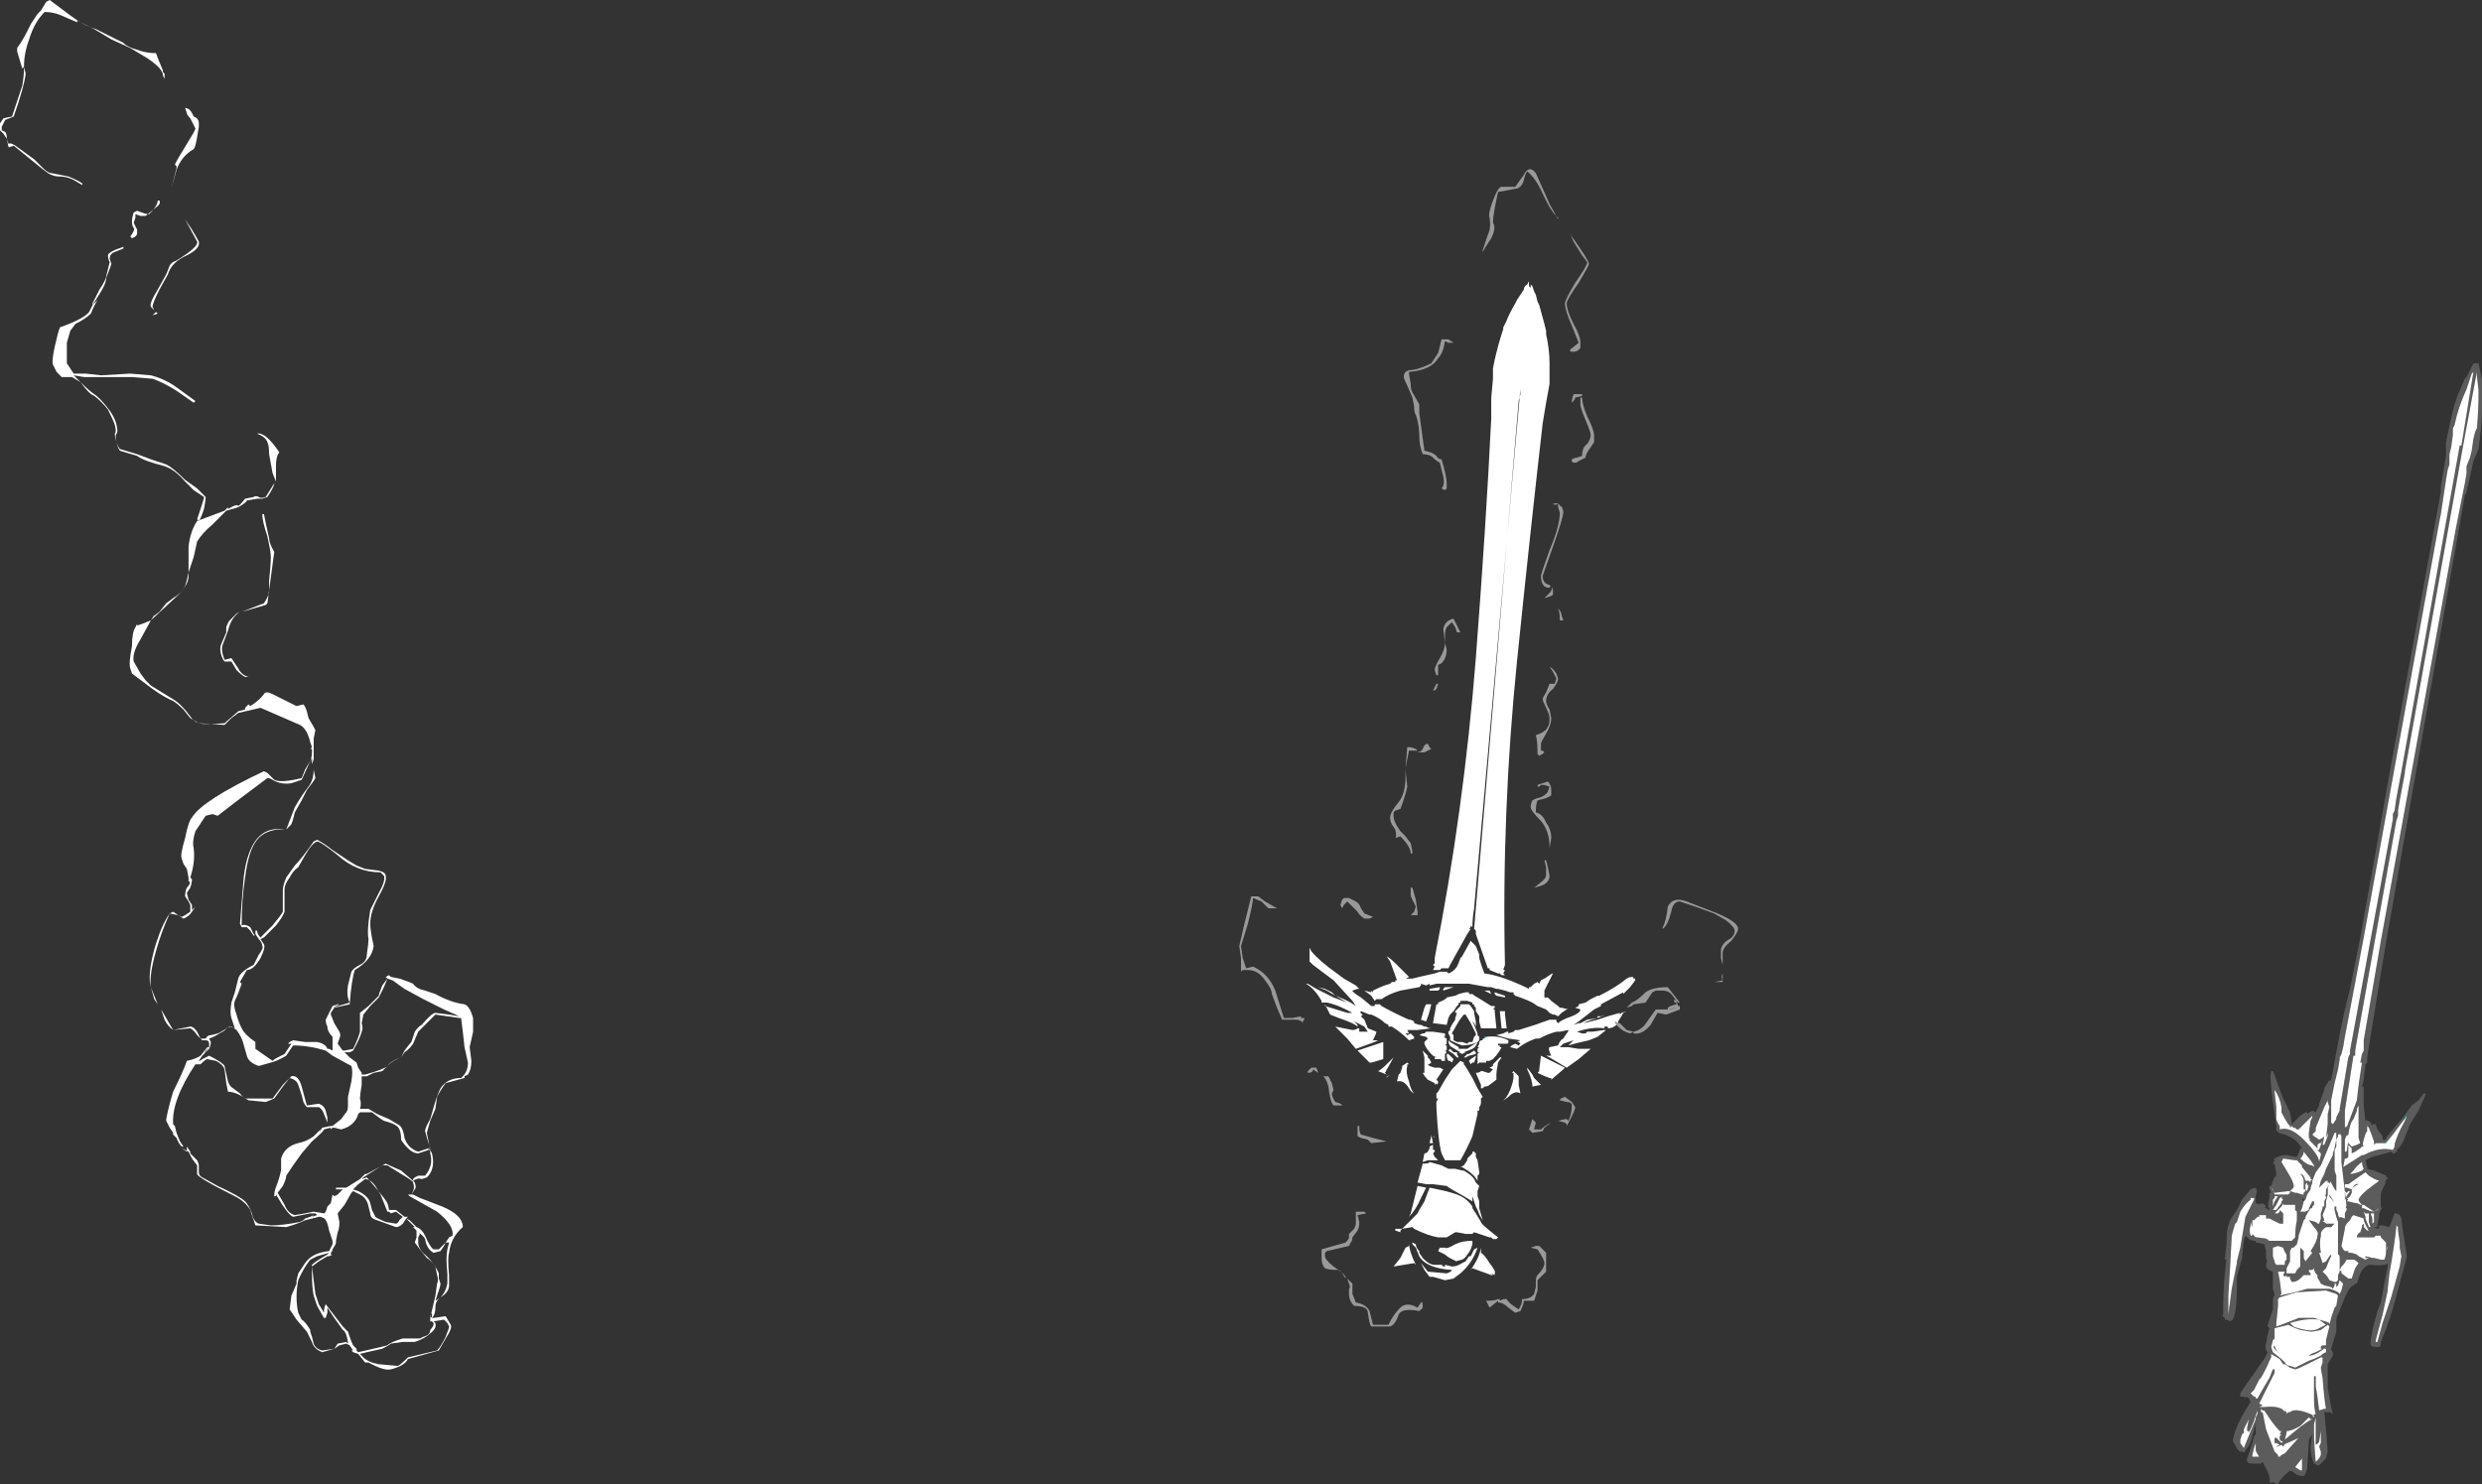 <?xml version="1.0" encoding="UTF-8" standalone="no"?>
<svg xmlns:ffdec="https://www.free-decompiler.com/flash" xmlns:xlink="http://www.w3.org/1999/xlink" ffdec:objectType="shape" height="43.3px" width="72.4px" xmlns="http://www.w3.org/2000/svg">
  <rect width="100%" height="100%" fill="#333333" stroke="none"/>
  <g transform="matrix(1.0, 0.0, 0.0, 1.0, 39.75, 44.65)">
    <path d="M1.95 -16.4 L1.95 -16.4 M0.85 -16.05 L0.85 -16.05 M4.25 -16.15 L4.25 -16.15 M4.85 -15.85 L4.85 -15.85 M6.75 -14.05 L6.75 -14.05 M4.95 -12.95 L4.95 -12.95 M4.95 -12.85 L4.95 -12.85 M4.05 -13.8 L4.05 -13.8 M3.0 -13.95 Q3.0 -13.9 3.0 -13.95 M4.05 -13.2 L4.05 -13.2 M2.25 -13.6 L2.25 -13.6 M0.7 -13.3 L0.7 -13.25 0.8 -13.3 0.7 -13.2 0.7 -13.3 M2.1 -11.5 L2.1 -11.45 2.05 -11.5 2.1 -11.5 M3.75 -8.55 L3.7 -8.55 3.75 -8.55 M1.55 -8.55 L1.55 -8.55 M3.3 -8.45 L3.3 -8.45 M-1.5 -16.9 L-1.5 -16.9 M-0.85 -14.7 L-0.85 -14.7" fill="#ebebeb" fill-opacity="0.502" fill-rule="evenodd" stroke="none"/>
    <path d="M4.9 -36.35 L4.95 -36.3 5.0 -36.15 5.05 -36.05 5.1 -35.85 5.15 -35.75 5.3 -35.2 5.35 -35.0 5.35 -34.9 Q5.45 -34.45 5.45 -34.05 L5.45 -33.45 5.35 -32.9 5.25 -32.3 Q4.9 -29.25 4.5 -25.35 4.05 -20.9 4.15 -16.5 L4.1 -16.35 4.15 -16.35 4.1 -16.25 4.15 -16.2 4.05 -16.2 4.0 -16.25 3.95 -16.25 3.7 -16.35 3.7 -16.4 3.65 -16.4 3.3 -17.4 3.3 -17.5 3.25 -17.55 4.55 -32.95 4.6 -33.15 4.6 -33.3 3.25 -18.15 Q3.2 -17.85 3.2 -17.6 L3.15 -17.65 3.15 -17.6 3.1 -17.55 3.15 -17.55 3.05 -17.4 2.55 -16.5 2.5 -16.4 2.3 -16.4 2.25 -16.35 2.05 -16.35 2.1 -16.45 2.05 -16.5 2.1 -16.55 2.1 -16.7 Q2.95 -21.0 3.3 -25.45 3.6 -29.35 3.75 -32.45 3.75 -32.65 3.75 -33.05 L3.8 -33.6 3.8 -33.9 3.85 -34.15 Q3.95 -34.6 4.1 -35.05 L4.1 -35.1 4.2 -35.3 Q4.25 -35.45 4.45 -35.8 L4.5 -35.9 4.7 -36.2 Q4.7 -36.3 4.8 -36.35 L4.85 -36.45 4.85 -36.3 4.9 -36.25 4.9 -36.35 M5.75 -15.25 L5.8 -15.25 6.0 -15.2 5.95 -15.2 5.8 -15.1 5.7 -15.0 5.6 -15.05 5.55 -15.05 5.45 -15.1 5.35 -15.2 5.1 -15.3 4.95 -15.4 Q4.75 -15.5 4.45 -15.6 L4.4 -15.65 4.4 -15.7 4.3 -15.7 4.15 -15.75 3.95 -15.8 3.9 -15.8 3.75 -15.85 3.65 -15.85 3.1 -15.95 2.15 -15.95 1.95 -15.9 1.95 -15.95 1.85 -15.9 1.7 -15.95 1.7 -15.9 1.65 -15.85 1.1 -15.75 Q0.75 -15.65 0.55 -15.5 L0.4 -15.5 0.35 -15.45 0.25 -15.6 0.05 -15.75 0.25 -15.7 0.25 -15.75 0.3 -15.7 0.3 -15.75 Q0.6 -15.9 0.8 -15.95 L0.85 -16.0 0.95 -16.0 0.95 -16.05 1.0 -16.05 0.8 -16.6 0.7 -16.75 Q0.8 -16.7 1.0 -16.5 L1.35 -16.15 Q1.3 -16.1 1.25 -16.15 L1.3 -16.1 1.45 -16.1 1.65 -16.15 2.1 -16.25 2.25 -16.3 2.45 -16.3 2.5 -16.25 Q2.65 -16.3 2.75 -16.45 2.8 -16.55 2.85 -16.7 L2.9 -16.75 3.15 -17.2 3.3 -17.05 3.4 -16.8 3.4 -16.75 3.4 -16.7 Q3.45 -16.5 3.55 -16.25 4.0 -16.2 4.75 -15.85 L4.85 -15.8 4.85 -15.85 4.9 -15.85 5.0 -15.95 5.1 -16.0 5.15 -15.95 5.2 -16.05 5.3 -16.1 5.45 -16.2 5.4 -16.15 Q5.5 -16.25 5.55 -16.25 L5.3 -15.75 5.3 -15.55 5.4 -15.55 5.5 -15.45 5.7 -15.3 5.75 -15.25 M1.05 -16.35 L1.05 -16.35 M0.25 -15.3 L0.35 -15.3 0.35 -15.35 0.5 -15.35 0.55 -15.3 Q0.9 -15.1 1.35 -14.9 L1.4 -14.9 1.5 -14.85 1.5 -14.8 1.65 -14.75 1.7 -14.75 1.8 -14.7 1.85 -14.7 Q1.9 -14.65 2.0 -14.65 L1.6 -14.6 1.3 -14.6 1.35 -14.5 1.25 -14.5 1.3 -14.45 1.4 -14.5 1.5 -14.4 1.5 -14.35 1.35 -14.3 Q1.1 -14.55 0.85 -14.7 L0.75 -14.7 0.75 -14.75 0.65 -14.8 Q0.5 -14.95 0.25 -15.05 L0.2 -15.05 -0.05 -15.15 Q-0.1 -15.1 0.0 -15.05 L-0.05 -15.0 0.05 -14.9 0.15 -14.65 0.4 -14.55 Q0.4 -14.5 0.3 -14.3 L0.45 -14.3 0.35 -14.25 -0.2 -14.05 -0.45 -14.35 -0.8 -14.7 -0.3 -14.6 Q-0.2 -14.6 -0.15 -14.65 L-0.1 -14.65 -0.1 -14.55 0.15 -14.55 0.05 -14.7 -0.25 -14.85 -0.15 -14.75 -0.15 -14.7 Q-0.25 -14.8 -0.7 -14.95 L-0.95 -15.05 -1.1 -15.35 -1.1 -15.3 -0.45 -15.1 -0.3 -15.1 Q-0.75 -15.35 -1.05 -15.4 L-1.2 -15.4 -1.2 -15.45 Q-1.4 -15.8 -1.65 -15.95 L-1.6 -15.95 -1.35 -15.8 Q-1.15 -15.7 -0.85 -15.55 L-0.45 -15.4 -0.8 -15.6 -1.05 -15.75 -1.3 -15.85 -1.1 -15.8 -0.9 -15.7 -0.8 -15.6 -0.55 -15.5 -0.35 -15.4 -0.2 -15.3 -0.3 -15.45 -0.85 -16.05 -1.45 -16.5 -1.55 -16.6 -1.55 -17.0 -1.5 -16.9 -1.5 -16.9 Q-1.25 -16.6 -0.75 -16.25 L-0.55 -16.1 -0.2 -15.9 -0.1 -15.8 -0.15 -15.8 -0.3 -15.75 Q-0.3 -15.7 -0.05 -15.55 L0.25 -15.3 M2.8 -15.65 L3.0 -15.7 3.1 -15.7 3.1 -15.65 3.2 -15.65 Q3.25 -15.6 3.35 -15.55 L3.75 -15.3 3.85 -15.3 3.85 -15.25 3.8 -15.2 3.85 -15.2 3.85 -15.15 3.9 -14.65 3.45 -14.65 3.4 -14.85 3.4 -15.0 3.3 -15.15 3.3 -15.25 3.25 -15.3 3.25 -15.35 3.2 -15.35 3.2 -15.4 3.05 -15.45 2.85 -15.45 2.85 -15.4 2.8 -15.4 2.8 -15.35 2.75 -15.3 2.65 -15.15 2.55 -15.05 2.5 -14.95 2.45 -14.75 2.05 -14.8 2.15 -15.35 2.2 -15.35 2.2 -15.4 Q2.45 -15.5 2.45 -15.55 L2.7 -15.6 2.8 -15.65 M2.2 -15.75 L1.95 -15.75 1.95 -15.8 2.25 -15.85 2.25 -15.8 2.2 -15.75 M2.45 -15.85 L2.65 -15.85 2.35 -15.75 2.35 -15.8 2.4 -15.85 2.45 -15.85 M2.85 -15.3 L2.85 -15.35 3.1 -15.35 3.15 -15.3 3.25 -15.15 3.25 -15.1 3.3 -14.85 3.3 -14.7 3.25 -14.8 3.2 -14.85 3.25 -14.75 3.35 -14.5 3.35 -14.45 3.4 -14.4 3.4 -14.3 3.35 -14.25 Q3.15 -14.15 2.9 -14.15 2.75 -14.2 2.55 -14.3 L2.55 -14.4 2.5 -14.5 2.5 -14.55 2.55 -14.6 2.55 -14.65 2.6 -14.75 2.7 -14.9 2.7 -14.95 2.75 -15.1 2.7 -15.1 2.7 -15.15 2.85 -15.3 M1.85 -15.35 L2.0 -15.35 Q1.95 -15.1 1.85 -14.85 L1.7 -14.9 1.8 -15.25 1.85 -15.35 M2.4 -14.4 L2.35 -14.4 2.45 -14.35 2.45 -14.2 2.4 -14.15 2.45 -14.15 2.45 -14.0 2.4 -14.0 2.45 -13.95 2.4 -13.9 2.4 -13.7 2.3 -13.7 Q2.3 -13.75 2.25 -13.75 L2.1 -13.75 2.1 -13.8 2.15 -13.8 2.05 -13.85 2.0 -13.9 Q1.85 -14.05 1.8 -14.2 L1.8 -14.25 1.9 -14.35 1.85 -14.4 1.65 -14.45 1.75 -14.5 1.8 -14.5 1.85 -14.55 2.05 -14.55 2.4 -14.5 2.4 -14.4 M2.8 -13.95 L2.85 -13.95 2.6 -14.1 Q2.5 -14.15 2.5 -14.3 L2.55 -14.25 2.8 -14.1 2.8 -14.05 3.05 -14.05 Q3.2 -14.15 3.35 -14.25 3.3 -14.1 3.2 -14.05 L2.95 -13.95 3.0 -13.95 2.9 -13.9 2.8 -13.95 M2.65 -14.45 Q2.65 -14.35 2.65 -14.3 L2.75 -14.25 2.9 -14.25 3.05 -14.2 3.1 -14.25 3.2 -14.25 3.25 -14.4 3.3 -14.45 3.3 -14.5 3.15 -14.8 3.0 -15.05 2.95 -15.05 Q2.9 -15.0 2.8 -14.85 L2.6 -14.5 2.65 -14.45 M3.65 -15.75 L3.7 -15.75 3.75 -15.65 3.55 -15.75 3.65 -15.75 M4.15 -15.6 L4.15 -15.55 3.9 -15.6 3.85 -15.65 3.85 -15.7 4.15 -15.6 M4.05 -15.15 L4.15 -15.15 4.15 -15.05 4.2 -14.65 4.05 -14.65 4.0 -15.15 4.05 -15.15 M3.55 -14.35 L3.6 -14.4 Q3.95 -14.45 4.25 -14.3 L4.25 -14.25 Q4.25 -14.2 4.2 -14.2 L3.95 -14.2 3.95 -14.15 4.0 -14.15 4.0 -14.1 4.05 -14.1 4.0 -14.0 Q3.9 -13.85 3.8 -13.75 L3.7 -13.7 3.6 -13.7 3.6 -13.65 3.4 -13.65 3.35 -13.6 3.35 -13.9 3.4 -13.95 3.35 -13.95 3.35 -14.05 3.4 -14.1 3.35 -14.1 3.4 -14.2 3.4 -14.25 3.45 -14.3 3.5 -14.3 3.5 -14.35 3.55 -14.35 M6.0 -14.1 L6.3 -14.05 6.65 -14.05 6.3 -13.75 5.95 -13.5 5.45 -13.8 5.35 -13.85 5.5 -13.85 Q5.4 -14.05 5.45 -14.1 L5.7 -14.15 Q5.75 -14.3 5.85 -14.35 L5.95 -14.5 Q6.0 -14.55 6.0 -14.6 L5.75 -14.55 5.65 -14.55 Q5.45 -14.5 5.25 -14.4 L5.15 -14.35 5.05 -14.35 Q4.75 -14.25 4.5 -14.05 L4.3 -14.1 4.35 -14.15 4.45 -14.2 4.55 -14.15 4.6 -14.2 4.55 -14.25 4.5 -14.25 4.6 -14.3 4.25 -14.35 3.9 -14.45 4.1 -14.5 4.2 -14.55 4.25 -14.55 4.25 -14.5 4.4 -14.55 4.45 -14.6 4.55 -14.6 Q5.05 -14.75 5.45 -14.9 L5.65 -14.9 5.65 -14.85 5.7 -14.8 Q5.8 -14.9 6.1 -15.0 6.35 -15.1 6.35 -15.2 L6.2 -15.25 6.3 -15.3 6.3 -15.35 6.5 -15.4 6.65 -15.5 6.85 -15.6 6.9 -15.6 Q7.4 -15.85 7.7 -16.1 L7.8 -16.15 7.8 -16.1 Q7.8 -16.15 7.85 -16.15 7.9 -16.15 7.9 -16.1 L7.95 -16.1 7.95 -16.05 7.8 -15.85 7.6 -15.65 7.6 -15.7 6.95 -15.35 6.95 -15.3 6.75 -15.2 6.3 -14.85 6.15 -14.75 6.3 -14.8 6.35 -14.8 6.55 -14.9 6.85 -14.95 6.85 -15.0 6.95 -15.0 7.1 -15.05 6.85 -14.95 Q6.5 -14.85 6.45 -14.8 L6.85 -14.9 7.15 -15.0 7.5 -15.1 7.5 -15.05 7.55 -15.1 7.7 -15.15 7.6 -15.1 Q7.55 -15.0 7.45 -14.85 L7.45 -14.8 7.35 -14.85 7.4 -14.75 Q7.3 -14.65 7.15 -14.65 L7.15 -14.7 7.05 -14.7 7.05 -14.65 Q6.7 -14.7 6.25 -14.55 L6.4 -14.5 6.5 -14.5 6.55 -14.55 6.7 -14.55 7.05 -14.6 7.1 -14.6 6.85 -14.4 6.6 -14.3 Q6.15 -14.2 6.0 -14.15 L6.15 -14.3 5.85 -14.2 5.75 -14.1 5.95 -14.1 6.0 -14.1 M5.85 -13.45 L5.5 -13.15 5.5 -13.2 5.45 -13.2 Q5.3 -13.25 5.1 -13.35 L5.15 -13.4 5.15 -13.45 5.2 -13.85 5.9 -13.5 5.85 -13.45 M4.8 -13.5 L4.95 -13.3 5.0 -13.2 Q5.15 -13.05 5.2 -13.0 L4.95 -12.95 Q4.95 -13.15 4.8 -13.45 L4.8 -13.5 M4.4 -13.35 L4.35 -13.35 4.4 -13.4 4.55 -13.25 4.55 -13.0 4.6 -12.75 Q4.45 -12.85 4.25 -12.65 L4.05 -12.5 Q4.2 -12.6 4.3 -12.85 4.4 -13.1 4.4 -13.25 L4.4 -13.35 M3.3 -13.95 L3.3 -13.9 3.1 -13.85 3.0 -13.8 2.95 -13.8 3.05 -13.9 3.1 -13.9 3.25 -14.0 3.3 -13.95 M3.3 -13.85 L3.3 -13.8 3.25 -13.65 3.2 -13.65 3.15 -13.6 3.1 -13.7 3.15 -13.75 3.3 -13.85 M4.0 -13.8 L4.05 -13.8 3.95 -13.65 Q3.9 -13.4 3.9 -13.3 L3.9 -13.15 3.7 -13.0 Q3.65 -12.95 3.55 -12.95 L3.5 -12.9 3.45 -12.9 3.45 -13.0 3.3 -13.35 Q3.4 -13.35 3.45 -13.4 L3.5 -13.4 3.65 -13.35 3.7 -13.35 3.8 -13.45 3.7 -13.5 3.8 -13.55 3.8 -13.6 4.0 -13.8 M2.95 -13.65 L2.95 -13.6 Q3.0 -13.55 3.2 -13.2 L3.35 -12.9 3.5 -12.65 3.45 -12.6 3.45 -12.5 Q3.45 -12.4 3.4 -12.35 L3.4 -12.25 3.35 -12.25 3.35 -12.15 3.2 -11.5 Q3.0 -11.05 2.85 -10.8 L2.4 -10.8 2.3 -11.0 Q2.2 -11.35 2.15 -12.35 L2.15 -12.5 2.2 -12.6 2.15 -12.6 2.15 -12.75 2.2 -12.8 2.4 -13.15 2.6 -13.45 2.85 -13.7 2.95 -13.65 M3.2 -11.05 L3.25 -11.05 3.3 -11.0 3.3 -10.9 3.35 -10.8 3.4 -10.45 3.4 -10.4 3.35 -10.35 3.35 -10.2 Q3.25 -10.4 2.9 -10.6 L2.85 -10.6 2.95 -10.65 3.05 -10.8 3.05 -10.85 3.2 -11.0 3.2 -11.05 M2.65 -13.95 L2.75 -13.95 2.75 -13.9 2.8 -13.8 2.75 -13.8 2.65 -13.9 2.5 -14.0 2.55 -14.05 2.65 -13.95 M2.65 -13.75 L2.6 -13.65 2.55 -13.7 2.5 -13.7 Q2.45 -13.75 2.45 -13.9 L2.5 -13.9 2.65 -13.75 M2.35 -13.45 L2.15 -13.15 2.2 -13.1 2.2 -13.05 2.15 -13.0 2.15 -13.05 2.1 -13.0 2.1 -13.05 Q2.0 -13.1 1.9 -13.15 1.8 -13.25 1.75 -13.35 L1.8 -13.35 1.8 -13.8 1.75 -14.0 1.9 -13.85 1.9 -13.8 1.95 -13.75 2.0 -13.65 Q1.95 -13.6 1.9 -13.6 L1.95 -13.55 2.1 -13.5 2.25 -13.5 2.35 -13.45 M0.7 -13.3 L0.45 -13.4 Q0.55 -13.45 0.7 -13.6 L0.9 -13.8 0.65 -13.35 0.7 -13.3 M1.35 -13.6 L1.3 -13.6 1.3 -13.55 Q1.25 -13.35 1.35 -13.1 1.4 -12.85 1.5 -12.75 1.4 -12.8 1.35 -12.9 1.2 -13.15 1.0 -13.1 L1.05 -13.3 1.1 -13.35 1.15 -13.5 1.15 -13.55 1.3 -13.65 1.35 -13.6 M0.6 -13.85 L0.6 -13.75 0.25 -13.65 0.2 -13.65 -0.15 -14.0 0.6 -14.25 0.6 -13.85 0.6 -13.85 M2.0 -11.5 L2.0 -11.55 2.05 -11.3 1.95 -11.3 2.0 -11.5 M2.1 -11.05 L2.05 -11.0 2.1 -10.9 2.2 -10.8 1.9 -10.8 1.75 -10.75 1.8 -11.0 Q1.9 -11.0 1.95 -11.15 L1.95 -11.2 2.05 -11.25 2.05 -11.1 2.1 -11.1 2.1 -11.05 M1.75 -10.7 Q1.95 -10.7 1.95 -10.75 L2.3 -10.65 Q2.4 -10.6 2.5 -10.55 L2.7 -10.55 2.9 -10.5 2.95 -10.5 3.1 -10.4 Q3.25 -10.3 3.3 -10.15 L3.4 -10.05 3.35 -9.9 3.35 -9.75 3.4 -9.6 3.4 -9.4 3.5 -9.05 Q3.4 -9.2 3.35 -9.35 L3.3 -9.45 3.2 -9.75 3.2 -9.6 2.95 -9.75 Q2.5 -10.0 2.45 -10.05 L2.05 -10.1 1.85 -10.1 1.6 -10.15 1.75 -10.7 M1.85 -10.0 L1.7 -9.7 Q1.55 -9.35 1.35 -9.15 L1.4 -9.25 1.6 -10.05 1.85 -10.0 M3.7 -8.55 L3.25 -8.7 3.2 -8.65 3.0 -8.65 2.75 -8.7 2.7 -8.7 2.45 -8.55 2.2 -8.55 Q1.9 -8.6 1.5 -8.8 L1.45 -8.85 1.15 -8.8 1.6 -9.25 1.65 -9.35 1.8 -9.6 1.95 -10.0 Q2.75 -9.85 2.95 -9.7 3.1 -9.6 3.2 -9.45 L3.2 -9.4 3.3 -9.25 3.45 -9.0 Q3.45 -8.95 3.7 -8.75 L3.95 -8.55 3.9 -8.5 3.8 -8.5 3.75 -8.55 3.7 -8.55 M1.35 -8.4 Q1.35 -8.15 1.55 -7.75 L1.5 -7.8 0.9 -7.7 1.1 -7.95 1.25 -8.25 1.35 -8.3 1.35 -8.4 M1.1 -8.75 L1.1 -8.7 0.95 -8.75 0.95 -8.8 1.15 -8.8 1.1 -8.75 M2.25 -8.25 L2.4 -8.25 Q2.45 -8.2 2.7 -8.35 2.9 -8.45 3.2 -8.45 L3.2 -8.35 Q3.15 -8.15 3.05 -8.05 3.0 -7.95 2.9 -7.9 L2.7 -7.85 2.75 -7.85 Q2.5 -7.95 2.4 -8.05 L2.2 -8.15 2.25 -8.25 M1.65 -8.1 L1.75 -7.95 1.8 -7.9 Q1.95 -7.75 2.1 -7.75 L2.3 -7.75 2.35 -7.7 2.4 -7.7 2.4 -7.75 2.6 -7.7 Q2.75 -7.7 2.9 -7.8 L3.0 -7.85 3.1 -8.0 3.15 -8.0 3.25 -8.2 3.35 -8.25 Q3.2 -7.8 2.85 -7.5 L2.65 -7.35 2.4 -7.3 2.05 -7.4 1.95 -7.4 1.8 -7.6 1.7 -7.8 1.9 -7.55 2.45 -7.5 Q2.6 -7.55 2.6 -7.6 1.85 -7.65 1.65 -8.0 L1.55 -8.25 1.45 -8.35 1.45 -8.4 1.55 -8.35 Q1.55 -8.25 1.65 -8.15 L1.65 -8.1 M3.45 -8.15 L3.45 -8.1 Q3.55 -8.05 3.7 -7.8 3.9 -7.55 3.85 -7.5 3.85 -7.4 3.85 -7.45 L3.75 -7.5 3.8 -7.45 3.75 -7.45 3.2 -7.65 3.15 -7.6 Q3.4 -7.95 3.45 -8.25 L3.45 -8.15" fill="#ffffff" fill-rule="evenodd" stroke="none"/>
    <path d="M3.4 -16.7 L3.4 -16.75 3.4 -16.7 M1.9 -15.5 L1.9 -15.5 M3.6 -14.4 L3.55 -14.35 3.55 -14.4 3.6 -14.4 M6.0 -14.1 L5.95 -14.1 6.0 -14.1 M5.75 -15.25 L5.75 -15.25 M3.25 -11.05 L3.2 -11.05 3.25 -11.05" fill="#00ffff" fill-rule="evenodd" stroke="none"/>
    <path d="M1.05 -16.35 L1.05 -16.35 M0.6 -13.85 L0.6 -13.85" fill="#00bfff" fill-rule="evenodd" stroke="none"/>
    <path d="M4.5 -39.15 L3.95 -39.05 Q3.8 -38.4 3.8 -38.15 3.9 -38.0 3.75 -37.7 3.55 -37.4 3.5 -37.3 L3.5 -37.35 3.65 -37.8 Q3.75 -38.0 3.7 -38.3 3.65 -38.4 3.8 -38.8 3.95 -39.2 4.05 -39.2 L4.45 -39.2 4.7 -39.55 Q4.85 -39.85 5.05 -39.6 L5.45 -38.7 5.7 -38.25 5.7 -38.3 Q5.5 -38.45 5.25 -39.0 5.05 -39.45 4.8 -39.65 4.75 -39.6 4.7 -39.4 4.65 -39.2 4.5 -39.15 M6.05 -37.85 L6.1 -37.75 Q6.6 -37.05 6.6 -36.95 6.6 -36.9 6.3 -36.4 5.95 -35.9 5.95 -35.8 5.95 -35.6 6.15 -35.2 6.35 -34.85 6.35 -34.65 L6.35 -34.5 Q6.25 -34.35 6.05 -34.4 L6.05 -34.45 6.3 -34.65 6.1 -35.15 Q5.9 -35.6 5.9 -35.8 5.9 -35.9 6.2 -36.4 6.55 -36.9 6.55 -37.0 L6.4 -37.2 6.15 -37.6 6.05 -37.85 M0.05 -18.0 L0.3 -17.9 0.2 -17.85 0.05 -17.85 Q-0.1 -17.95 -0.15 -18.05 L-0.45 -18.35 -0.55 -18.25 -0.6 -18.15 -0.65 -18.25 -0.6 -18.4 -0.55 -18.45 -0.4 -18.45 -0.2 -18.35 Q-0.1 -18.3 -0.05 -18.15 L0.05 -18.0 M1.45 -17.95 L1.4 -17.95 1.5 -18.05 1.55 -18.2 1.45 -18.4 Q1.4 -18.5 1.4 -18.55 L1.4 -18.75 1.45 -18.75 1.55 -18.4 1.6 -18.05 1.6 -17.95 1.45 -17.95 M5.3 -19.55 L5.35 -19.55 5.4 -19.35 5.45 -19.1 Q5.45 -18.95 5.3 -18.85 5.2 -18.8 5.0 -18.75 L5.25 -18.95 Q5.35 -19.05 5.35 -19.1 L5.35 -19.35 5.3 -19.55 M4.95 -21.3 L5.05 -21.35 Q5.3 -21.4 5.4 -21.55 L5.45 -21.7 5.3 -21.75 5.2 -21.75 5.15 -21.7 5.1 -21.7 5.1 -21.75 5.4 -21.85 Q5.5 -21.75 5.5 -21.6 L5.5 -21.45 Q5.45 -21.4 5.3 -21.35 L5.1 -21.3 Q5.05 -21.2 5.05 -20.95 5.25 -20.9 5.35 -20.65 5.5 -20.45 5.5 -20.2 L5.45 -19.9 5.45 -19.95 Q5.45 -20.4 5.2 -20.7 4.9 -21.0 4.9 -21.1 4.9 -21.2 4.95 -21.3 M1.9 -22.95 L1.95 -22.85 2.0 -22.8 1.8 -22.7 1.55 -22.7 Q1.7 -22.7 1.75 -22.8 1.8 -22.95 1.9 -22.95 M1.05 -21.25 Q1.25 -21.5 1.25 -22.0 L1.25 -22.2 1.3 -21.7 Q1.25 -21.45 1.1 -21.05 L0.95 -21.0 0.9 -20.95 0.9 -20.85 Q0.9 -20.75 0.95 -20.65 L1.0 -20.55 1.1 -20.4 1.25 -20.25 1.4 -20.05 Q1.45 -19.85 1.45 -19.75 L1.4 -19.75 Q1.4 -19.95 1.1 -20.25 L0.95 -20.2 Q1.0 -20.25 0.95 -20.45 L0.85 -20.6 Q0.8 -20.7 0.8 -20.8 0.8 -20.95 1.05 -21.25 M1.3 -22.5 L1.25 -22.25 1.3 -22.85 1.4 -22.85 1.55 -22.8 1.6 -22.75 1.35 -22.75 1.3 -22.5 M2.15 -24.55 Q2.1 -24.5 2.05 -24.5 L2.15 -24.7 2.2 -24.7 2.15 -24.55 M2.85 -26.2 L2.75 -26.2 2.7 -26.35 2.6 -26.5 2.45 -26.35 Q2.4 -26.25 2.4 -26.15 L2.4 -25.9 2.45 -25.7 Q2.45 -25.45 2.3 -25.3 L2.2 -25.25 2.2 -24.95 2.15 -24.95 2.1 -25.1 Q2.1 -25.2 2.25 -25.45 2.4 -25.7 2.4 -25.9 L2.35 -26.3 Q2.4 -26.55 2.65 -26.6 L2.85 -26.2 M5.45 -25.2 Q5.55 -25.15 5.65 -25.0 L5.7 -24.85 Q5.7 -24.75 5.55 -24.55 5.35 -24.4 5.35 -24.2 5.35 -24.1 5.45 -23.95 L5.5 -23.7 Q5.5 -23.5 5.35 -23.25 5.2 -23.0 5.2 -22.95 L5.2 -22.75 5.25 -22.75 5.3 -22.7 Q5.25 -22.65 5.15 -22.6 L5.1 -22.65 Q5.1 -23.05 5.05 -23.2 5.35 -23.3 5.4 -23.45 5.45 -23.5 5.45 -23.7 5.45 -23.8 5.35 -24.0 5.25 -24.2 5.25 -24.25 5.25 -24.3 5.35 -24.45 L5.45 -24.7 5.6 -24.7 5.65 -24.85 5.55 -25.05 5.45 -25.2 M5.8 -26.7 L5.85 -26.55 5.75 -26.55 Q5.75 -26.8 5.7 -26.9 5.8 -26.8 5.8 -26.7 M6.35 -32.85 L6.35 -33.05 6.4 -33.05 Q6.4 -32.85 6.55 -32.5 6.75 -32.1 6.75 -31.95 L6.75 -31.75 6.65 -31.6 Q6.5 -31.4 6.5 -31.3 L6.3 -31.2 Q6.25 -31.15 6.2 -31.15 6.1 -31.15 6.1 -31.2 L6.1 -31.25 Q6.2 -31.3 6.25 -31.3 L6.4 -31.35 Q6.4 -31.6 6.55 -31.7 6.65 -31.85 6.65 -31.95 6.65 -32.05 6.5 -32.4 6.35 -32.75 6.35 -32.85 M6.15 -33.15 L6.4 -33.15 6.4 -33.1 6.2 -33.05 Q6.2 -33.0 6.1 -32.9 L6.1 -32.95 Q6.1 -33.0 6.15 -33.15 M5.55 -29.95 Q5.7 -30.0 5.75 -29.9 5.85 -29.85 5.85 -29.7 5.85 -29.55 5.55 -28.7 L5.25 -27.85 Q5.25 -27.65 5.4 -27.6 5.55 -27.55 5.55 -27.4 L5.55 -27.3 Q5.5 -27.25 5.3 -27.2 L5.45 -27.35 Q5.55 -27.45 5.5 -27.55 5.45 -27.55 5.45 -27.5 5.2 -27.5 5.2 -27.85 5.2 -27.9 5.45 -28.6 5.75 -29.3 5.75 -29.7 L5.7 -29.85 5.7 -29.95 Q5.6 -29.9 5.55 -29.95 M2.3 -34.75 L2.5 -34.75 2.65 -34.65 2.5 -34.65 2.4 -34.7 Q2.35 -34.35 2.2 -34.2 2.0 -33.85 1.35 -33.8 L1.35 -33.75 1.4 -33.45 Q1.4 -33.3 1.45 -33.2 1.6 -32.95 1.65 -32.85 L1.65 -32.6 1.8 -31.5 Q2.05 -31.45 2.15 -31.35 2.2 -31.25 2.3 -31.25 2.45 -30.75 2.45 -30.55 L2.45 -30.4 2.4 -30.35 2.3 -30.4 Q2.4 -30.5 2.35 -30.75 L2.25 -31.15 Q2.15 -31.2 2.05 -31.3 1.95 -31.4 1.75 -31.4 1.65 -31.65 1.65 -31.95 1.65 -32.25 1.55 -32.55 1.5 -32.6 1.5 -32.8 L1.45 -33.05 1.3 -33.4 Q1.2 -33.6 1.2 -33.65 1.2 -33.75 1.25 -33.8 L1.35 -33.85 Q1.6 -33.85 2.0 -34.05 L2.2 -34.35 2.3 -34.75 M7.4 -14.75 L7.35 -14.85 7.45 -14.8 7.5 -14.8 7.7 -14.6 7.9 -14.55 7.8 -14.5 Q7.6 -14.55 7.45 -14.7 L7.4 -14.75 M9.45 -18.35 L10.35 -18.0 Q10.95 -17.75 10.95 -17.55 10.95 -17.45 10.75 -17.2 10.5 -17.0 10.5 -16.85 L10.5 -16.5 10.45 -16.7 Q10.45 -16.9 10.45 -16.95 10.5 -17.15 10.7 -17.25 10.85 -17.35 10.85 -17.5 10.85 -17.6 10.6 -17.8 L10.25 -18.0 Q10.1 -18.05 9.7 -18.2 L9.25 -18.35 Q9.05 -18.35 9.0 -18.05 8.9 -17.65 8.75 -17.55 L8.75 -17.6 Q8.85 -17.75 8.9 -18.2 9.05 -18.5 9.45 -18.35 M10.5 -16.4 L10.5 -16.0 10.25 -16.0 10.5 -16.05 Q10.45 -16.15 10.5 -16.25 L10.5 -16.4 M7.9 -14.5 L7.9 -14.55 Q8.15 -14.6 8.3 -14.85 L8.55 -15.2 8.85 -15.2 Q9.0 -15.2 9.15 -15.25 L8.9 -15.2 8.9 -15.25 Q8.95 -15.3 9.15 -15.35 L9.15 -15.4 Q9.05 -15.4 9.1 -15.5 L9.15 -15.45 9.2 -15.3 9.25 -15.3 9.25 -15.2 Q9.0 -15.1 8.85 -15.05 L8.6 -15.1 8.4 -14.75 Q8.15 -14.45 7.9 -14.5 M8.55 -15.75 L8.45 -15.7 8.25 -15.4 7.9 -15.35 7.85 -15.3 7.7 -15.25 7.85 -15.4 Q8.0 -15.45 8.25 -15.7 8.45 -15.85 8.9 -15.85 L9.25 -15.4 9.2 -15.4 9.0 -15.65 Q8.9 -15.75 8.75 -15.75 L8.55 -15.75 M5.9 -12.65 L6.1 -12.5 6.2 -12.35 Q6.2 -12.25 5.95 -11.8 L5.95 -11.85 5.9 -11.9 5.7 -11.95 5.5 -11.9 5.3 -11.75 5.25 -11.65 4.95 -11.6 4.85 -11.7 4.95 -12.0 5.05 -11.9 5.0 -11.7 5.2 -11.7 Q5.3 -11.8 5.5 -11.9 L5.9 -12.0 5.95 -12.0 6.0 -11.95 Q6.1 -12.15 6.1 -12.4 6.1 -12.5 5.95 -12.5 L5.75 -12.55 Q5.75 -12.6 5.9 -12.65 M0.7 -11.35 L0.25 -11.3 0.15 -11.4 -0.05 -11.45 -0.15 -11.5 -0.15 -11.8 -0.1 -11.8 Q-0.1 -11.6 -0.05 -11.55 L0.3 -11.45 0.7 -11.35 M0.05 -9.3 L0.1 -9.25 -0.15 -9.2 -0.1 -9.0 Q-0.1 -8.85 -0.15 -8.75 L-0.3 -8.55 Q-0.3 -8.45 -0.35 -8.4 L-0.4 -8.3 -1.05 -8.15 -1.1 -8.1 -1.1 -8.0 Q-1.1 -7.9 -0.85 -7.7 -0.55 -7.5 -0.5 -7.4 L-0.5 -7.35 Q-0.65 -7.6 -0.7 -7.6 -1.0 -7.6 -1.1 -7.65 -1.2 -7.75 -1.2 -7.95 -1.2 -8.15 -1.2 -8.2 L-0.5 -8.4 Q-0.4 -8.5 -0.4 -8.55 L-0.4 -8.65 -0.25 -8.8 Q-0.2 -8.9 -0.2 -8.95 L-0.2 -9.3 0.05 -9.3 M-2.5 -18.15 L-2.75 -18.15 -2.95 -18.35 -3.2 -18.45 Q-3.2 -18.3 -3.35 -17.7 L-3.55 -17.05 -3.5 -16.7 -3.4 -16.4 -3.2 -16.45 Q-2.75 -16.25 -2.55 -15.75 L-2.3 -14.95 -2.05 -14.95 -1.8 -15.0 -1.8 -14.95 -1.7 -14.95 Q-1.7 -14.9 -1.75 -14.85 L-1.75 -14.8 Q-1.8 -14.9 -1.95 -14.9 L-2.35 -14.9 -2.5 -15.25 -2.65 -15.65 Q-2.65 -15.8 -2.85 -16.05 -3.05 -16.35 -3.35 -16.35 L-3.5 -16.35 -3.55 -16.3 -3.55 -16.7 -3.6 -17.05 -3.45 -17.7 Q-3.3 -18.3 -3.25 -18.5 L-3.05 -18.5 -2.85 -18.35 -2.5 -18.15 M1.75 -6.55 Q1.75 -6.45 1.7 -6.45 L1.65 -6.4 Q1.15 -6.5 1.05 -6.3 0.95 -6.0 0.8 -5.95 L0.25 -5.95 Q0.2 -6.0 0.15 -6.35 0.15 -6.55 -0.25 -6.55 -0.4 -6.7 -0.4 -6.9 L-0.4 -7.05 Q-0.35 -7.1 -0.4 -7.2 L-0.45 -7.35 Q-0.35 -7.25 -0.3 -7.2 L-0.3 -6.9 -0.2 -6.65 Q0.1 -6.6 0.2 -6.4 L0.3 -6.0 0.75 -6.0 Q0.9 -6.3 1.05 -6.45 1.25 -6.7 1.6 -6.5 L1.7 -6.65 Q1.75 -6.7 1.75 -6.55 M5.15 -8.3 L5.35 -8.1 5.35 -7.55 Q5.3 -7.5 5.1 -7.3 L5.1 -7.0 Q5.05 -6.85 5.0 -6.7 L4.7 -6.7 Q4.7 -6.6 4.6 -6.4 L4.45 -6.35 4.25 -6.5 Q4.1 -6.65 3.95 -6.65 L3.95 -6.7 3.7 -6.5 3.6 -6.7 Q3.85 -6.7 3.95 -6.75 L4.0 -6.75 4.0 -6.7 4.1 -6.75 4.2 -6.75 Q4.25 -6.65 4.4 -6.55 L4.55 -6.45 Q4.65 -6.6 4.65 -6.75 4.9 -6.75 5.0 -6.9 L5.05 -7.1 5.05 -7.25 Q5.05 -7.4 5.1 -7.45 5.3 -7.65 5.3 -7.8 5.3 -7.9 5.1 -8.2 L4.9 -8.25 5.05 -8.3 5.15 -8.3 M-0.9 -12.75 Q-0.9 -12.65 -0.8 -12.5 -0.6 -12.45 -0.6 -12.4 L-0.85 -12.4 Q-0.95 -12.5 -1.0 -12.95 -1.05 -13.15 -1.15 -13.25 L-1.0 -13.25 -0.9 -13.05 -0.85 -12.85 -0.9 -12.75 M-1.35 -13.5 L-1.3 -13.35 -1.45 -13.45 Q-1.45 -13.35 -1.6 -13.35 L-1.6 -13.4 -1.5 -13.5 -1.35 -13.5" fill="#ffffff" fill-opacity="0.502" fill-rule="evenodd" stroke="none"/>
    <path d="M27.95 -9.75 L27.95 -9.75 M28.2 -9.8 L28.35 -9.55 28.2 -9.75 28.2 -9.8 M27.8 -9.65 L27.8 -9.65 M26.6 -5.4 Q26.6 -5.3 26.75 -5.15 L26.6 -5.3 Q26.55 -5.35 26.6 -5.4" fill="#00bfff" fill-opacity="0.2" fill-rule="evenodd" stroke="none"/>
    <path d="M30.35 -11.95 L30.45 -12.1 30.45 -12.05 30.4 -12.0 30.35 -11.95 M29.85 -11.3 L29.85 -11.35 29.9 -11.35 30.05 -11.55 29.85 -11.3 M26.6 -12.85 L26.6 -12.85 M26.65 -12.25 L26.65 -12.35 26.65 -12.25 M27.2 -10.8 L27.25 -10.8 27.3 -10.75 27.25 -10.8 27.2 -10.8 M25.9 -9.65 L25.9 -9.7 25.9 -9.65 M26.65 -2.7 L26.65 -2.75 26.65 -2.7" fill="#00ffff" fill-rule="evenodd" stroke="none"/>
    <path d="M32.5 -33.7 L32.55 -33.25 Q32.55 -32.65 32.5 -32.15 L32.45 -32.05 32.4 -31.85 32.35 -31.5 32.3 -31.3 32.2 -31.05 32.2 -30.85 32.15 -30.55 31.9 -29.3 29.7 -17.2 29.2 -14.3 29.2 -14.0 29.15 -13.9 29.1 -13.65 29.15 -13.65 Q29.05 -13.05 29.0 -12.55 L28.7 -11.75 28.7 -11.8 28.65 -11.75 28.65 -12.25 28.9 -13.85 28.95 -13.85 28.95 -14.0 30.15 -20.7 30.2 -20.85 30.2 -21.0 30.25 -21.3 30.4 -22.1 30.4 -22.15 32.1 -31.65 32.5 -33.8 32.5 -33.7 M32.35 -33.75 L32.4 -33.8 32.05 -31.65 32.0 -31.65 30.3 -22.15 30.15 -21.35 30.1 -21.0 30.05 -20.9 30.05 -20.75 28.8 -14.0 28.8 -13.9 28.75 -13.8 28.5 -12.3 28.5 -12.25 28.4 -12.05 28.4 -12.0 28.3 -11.85 28.25 -11.9 28.25 -12.35 Q28.25 -12.45 28.25 -12.55 L28.35 -13.05 28.45 -13.45 28.5 -13.75 28.5 -13.8 28.55 -13.9 28.6 -14.1 28.65 -14.4 29.2 -17.3 31.4 -29.4 31.45 -29.65 31.6 -30.65 31.65 -30.95 31.7 -31.1 31.7 -31.4 31.75 -31.6 31.8 -31.95 31.8 -32.15 31.85 -32.25 Q31.95 -32.75 32.2 -33.3 L32.35 -33.75 M30.05 -11.55 L30.35 -11.95 30.4 -12.0 30.45 -12.05 30.4 -11.95 Q30.15 -11.5 30.1 -11.25 L30.1 -11.2 30.05 -11.1 Q29.65 -11.2 29.2 -10.95 L29.15 -10.95 28.6 -10.6 28.65 -10.85 28.7 -10.85 28.75 -10.9 28.75 -11.25 28.85 -11.15 28.85 -11.0 28.95 -11.05 29.1 -11.15 29.15 -11.2 29.2 -11.2 Q29.15 -11.25 29.2 -11.4 29.25 -11.6 29.3 -11.65 L29.3 -11.8 29.35 -11.75 Q29.45 -11.5 29.5 -11.35 L29.5 -11.25 29.55 -11.3 29.85 -11.3 30.05 -11.55 M29.0 -12.2 L29.0 -12.3 29.05 -12.4 29.05 -11.45 29.1 -11.3 29.0 -11.25 28.85 -11.2 28.75 -11.3 28.75 -11.35 28.7 -11.05 28.65 -11.05 28.65 -11.4 28.7 -11.55 28.7 -11.5 28.75 -11.55 Q28.8 -11.9 28.9 -12.0 L29.0 -12.25 29.0 -12.2 M29.15 -10.75 Q29.15 -10.65 29.2 -10.55 L29.15 -10.5 Q28.95 -10.4 28.8 -10.4 L28.9 -10.5 Q29.0 -10.65 29.15 -10.75 M29.35 -10.35 Q29.5 -10.25 29.65 -10.2 L29.45 -10.05 Q29.1 -9.8 29.05 -9.65 29.05 -9.6 29.15 -9.5 L29.2 -9.5 29.5 -9.3 29.65 -9.4 29.6 -9.35 29.5 -9.3 Q29.4 -9.3 29.2 -9.4 L29.15 -9.4 29.15 -9.5 29.1 -9.5 29.0 -9.55 28.95 -9.55 28.75 -9.6 28.7 -9.6 28.75 -9.65 28.7 -9.7 28.75 -9.7 28.8 -9.75 28.85 -9.85 28.85 -9.95 Q28.9 -10.05 29.05 -10.1 28.95 -10.15 28.85 -9.95 L28.7 -10.0 28.65 -10.0 28.65 -10.1 28.75 -10.1 29.25 -10.45 29.35 -10.35 M30.15 -8.9 L30.2 -8.85 30.2 -8.75 30.25 -8.4 30.25 -8.25 30.3 -8.0 30.25 -7.7 30.0 -6.8 29.75 -6.05 29.6 -5.5 29.55 -5.5 29.55 -5.55 29.75 -6.3 29.9 -7.0 29.9 -7.05 29.95 -7.5 Q30.1 -8.35 30.15 -8.85 L30.15 -8.9 M29.5 -9.2 L29.5 -9.0 29.45 -8.95 29.45 -9.1 29.4 -9.25 29.5 -9.25 29.5 -9.2 M29.25 -9.15 L29.2 -9.3 29.25 -9.25 29.35 -9.25 29.35 -9.0 29.4 -8.85 29.35 -8.85 29.25 -9.1 29.25 -9.15 M29.2 -9.1 L29.2 -9.05 Q29.3 -8.8 29.35 -8.75 L29.3 -8.75 29.2 -8.85 29.2 -8.95 29.15 -8.9 29.15 -8.85 29.1 -8.7 Q29.0 -8.65 29.0 -8.55 L29.5 -8.55 29.55 -8.6 29.7 -8.6 29.7 -8.55 29.85 -8.4 29.85 -8.15 29.9 -8.3 29.9 -8.25 29.85 -8.15 Q29.85 -8.0 29.8 -7.9 L29.7 -7.9 29.5 -7.95 29.45 -7.95 29.25 -8.0 29.25 -7.95 29.35 -7.95 29.25 -7.9 29.05 -8.0 29.0 -8.05 28.85 -8.1 28.75 -8.1 28.75 -8.15 28.65 -8.15 28.6 -8.2 28.55 -8.3 28.65 -8.8 28.65 -8.85 28.7 -8.95 28.8 -9.05 28.85 -9.15 28.9 -9.2 29.2 -9.1 M29.05 -7.8 L28.95 -7.65 28.85 -7.35 28.75 -7.35 28.55 -7.5 28.55 -7.55 28.5 -7.6 28.55 -7.7 28.6 -7.75 Q28.65 -7.8 28.7 -7.9 L28.9 -7.9 Q28.95 -7.9 29.05 -7.8 M28.15 -12.5 L28.2 -12.35 28.15 -12.15 28.15 -11.85 28.1 -11.45 28.15 -11.6 28.15 -11.5 28.05 -11.25 28.0 -11.25 28.05 -11.5 28.0 -11.45 27.9 -11.4 27.75 -11.5 27.7 -11.55 27.8 -11.65 27.8 -11.75 28.05 -12.35 28.15 -12.55 28.15 -12.5 M26.65 -12.35 L26.6 -12.8 26.6 -12.85 Q26.75 -12.65 26.8 -12.35 L26.8 -12.2 Q26.9 -12.0 27.0 -11.85 L27.05 -11.8 27.05 -11.75 27.1 -11.8 27.15 -11.75 27.2 -11.75 27.25 -11.7 27.3 -11.7 27.7 -12.1 27.7 -12.05 27.65 -11.95 27.6 -11.6 27.6 -11.45 27.65 -11.4 27.6 -11.4 27.85 -11.15 27.85 -11.25 27.9 -11.3 27.95 -11.3 28.0 -11.4 27.9 -11.1 27.85 -11.1 27.95 -11.0 27.95 -10.95 27.9 -10.75 Q27.9 -10.95 27.45 -11.4 27.05 -11.8 26.75 -11.7 L26.75 -11.8 Q26.7 -11.85 26.65 -12.0 L26.65 -12.25 26.65 -12.35 M27.45 -11.05 L27.65 -10.8 27.75 -10.65 27.75 -10.6 27.7 -10.65 Q27.55 -10.65 27.35 -10.85 27.45 -10.95 27.45 -11.05 M27.3 -10.75 L27.4 -10.65 27.4 -10.6 27.65 -10.3 27.65 -10.25 27.7 -10.25 27.65 -10.2 27.65 -10.15 27.6 -10.2 27.5 -10.2 Q27.45 -10.4 27.35 -10.4 27.45 -10.3 27.45 -10.2 L27.45 -9.95 27.5 -9.95 27.5 -9.9 27.45 -9.85 27.45 -9.8 27.4 -9.8 27.25 -9.85 27.2 -9.85 27.05 -9.9 27.05 -9.85 27.0 -9.8 26.6 -9.8 26.55 -9.95 26.5 -10.0 26.6 -9.85 27.0 -9.9 27.05 -9.9 27.15 -10.0 Q27.2 -10.1 26.95 -10.5 L26.8 -10.75 26.85 -10.85 27.2 -10.8 27.25 -10.8 27.3 -10.75 M28.7 -9.4 L28.7 -9.35 28.65 -9.25 28.65 -9.1 28.5 -9.15 28.5 -9.1 28.45 -9.2 28.45 -9.25 28.4 -9.35 28.4 -9.45 28.35 -9.45 28.35 -9.35 28.4 -9.15 28.45 -9.0 28.45 -8.05 Q28.5 -8.05 28.5 -7.95 L28.5 -7.55 28.45 -7.45 28.45 -7.3 28.4 -7.25 28.35 -7.25 28.2 -7.3 Q28.15 -7.4 28.1 -7.45 L28.0 -7.55 28.1 -7.65 28.2 -7.9 28.25 -8.0 28.25 -8.05 28.2 -8.0 28.1 -7.85 28.0 -7.8 27.9 -8.1 27.95 -8.1 Q27.9 -8.4 27.95 -8.6 L27.95 -8.65 Q27.95 -8.75 28.1 -8.85 L28.25 -8.85 28.35 -8.95 28.1 -8.95 28.05 -9.0 28.0 -9.0 28.05 -9.05 28.0 -9.2 28.1 -9.45 28.1 -9.6 28.15 -9.8 28.15 -10.0 28.2 -10.1 28.1 -9.95 28.1 -9.8 Q28.05 -9.8 28.1 -9.75 L28.1 -9.7 28.05 -9.6 28.05 -9.45 28.0 -9.45 28.0 -9.4 27.95 -9.25 27.95 -9.1 27.9 -8.95 27.85 -8.95 Q27.85 -9.0 27.6 -9.05 L27.75 -8.85 Q27.9 -8.7 27.85 -8.6 27.85 -8.45 27.65 -8.15 L27.7 -8.1 27.5 -7.85 27.45 -7.95 27.45 -8.0 Q27.45 -8.1 27.45 -8.15 L27.35 -8.25 Q27.35 -8.15 27.35 -7.75 L27.35 -7.7 Q27.3 -7.65 27.25 -7.6 L27.2 -7.5 26.95 -7.5 26.95 -7.65 27.05 -7.85 27.05 -8.15 27.1 -8.25 27.15 -8.25 27.25 -8.35 27.3 -8.55 27.3 -8.6 27.45 -9.05 27.5 -9.1 27.5 -9.15 Q27.55 -9.25 27.65 -9.4 L27.7 -9.4 27.7 -9.45 27.75 -9.5 27.75 -9.6 27.7 -9.6 27.6 -9.4 27.6 -9.35 27.5 -9.3 27.35 -9.3 27.4 -9.4 27.45 -9.6 27.5 -9.65 27.55 -9.8 27.65 -9.95 27.65 -10.0 27.7 -10.15 27.7 -10.2 27.8 -10.45 27.95 -10.65 28.35 -11.6 28.4 -11.6 28.4 -11.4 28.35 -11.15 28.3 -11.0 28.3 -10.95 28.1 -10.55 28.05 -10.4 27.95 -10.2 27.9 -10.0 28.1 -10.2 28.15 -10.2 28.15 -10.15 28.2 -10.15 28.2 -10.1 28.25 -10.2 28.25 -10.15 28.3 -10.05 Q28.35 -9.95 28.4 -9.9 L28.4 -10.35 28.35 -10.5 28.35 -11.1 28.4 -11.2 28.4 -11.4 28.45 -11.5 28.45 -11.55 28.5 -11.55 28.5 -11.6 28.55 -11.5 28.55 -10.75 28.7 -9.45 Q28.65 -9.45 28.7 -9.4 M25.9 -9.7 L26.0 -9.7 26.0 -9.65 25.75 -9.15 25.6 -8.25 25.5 -7.85 25.5 -7.8 25.35 -7.05 25.25 -6.3 25.25 -6.85 25.3 -7.65 25.35 -8.6 Q25.4 -8.8 25.45 -8.95 L25.5 -9.0 25.6 -9.3 Q25.75 -9.55 25.9 -9.65 L25.9 -9.7 M25.95 -9.05 L26.0 -9.05 26.1 -9.15 26.15 -9.15 26.15 -9.2 26.35 -9.2 26.35 -9.1 26.45 -9.1 26.75 -8.95 26.85 -8.95 26.85 -9.25 26.75 -9.35 26.75 -9.3 26.7 -9.25 26.6 -9.25 26.8 -9.45 26.85 -9.55 26.85 -9.5 27.2 -9.5 27.2 -9.35 27.25 -9.3 27.25 -9.05 Q27.2 -8.8 27.2 -8.55 L27.1 -8.45 26.45 -8.45 26.35 -8.5 26.45 -8.5 26.1 -8.55 26.05 -8.55 25.95 -8.65 25.95 -8.6 25.9 -8.6 Q25.85 -8.75 25.9 -8.9 L25.9 -9.0 25.95 -8.85 25.95 -9.05 M28.65 -9.9 L28.7 -9.85 28.75 -9.9 28.8 -9.9 28.7 -9.75 28.65 -9.65 28.65 -9.9 M27.6 -10.1 L27.55 -9.9 27.5 -9.95 27.5 -10.1 27.55 -10.15 Q27.55 -10.1 27.55 -10.05 L27.6 -10.1 M27.95 -9.75 L27.95 -9.75 M28.2 -9.8 L28.2 -9.75 28.35 -9.55 28.2 -9.8 M27.8 -9.65 L27.8 -9.65 M26.7 -9.75 L26.6 -9.6 26.55 -9.45 26.55 -9.65 26.6 -9.7 26.6 -9.75 26.7 -9.75 M26.65 -9.35 L26.55 -9.35 26.65 -9.5 26.75 -9.7 26.85 -9.75 26.8 -9.7 26.85 -9.65 26.8 -9.6 26.8 -9.55 26.65 -9.35 M26.85 -8.25 Q26.9 -8.1 26.95 -8.05 L26.95 -7.9 26.9 -7.85 26.9 -7.75 26.65 -7.75 Q26.6 -7.8 26.6 -7.85 L26.55 -8.0 26.55 -8.25 26.7 -8.3 26.85 -8.25 M26.75 -7.3 L26.7 -7.55 26.9 -7.55 26.85 -7.45 26.9 -7.4 26.95 -7.45 26.95 -7.4 27.05 -7.4 27.05 -7.35 27.1 -7.25 Q27.25 -7.25 27.35 -7.35 L27.45 -7.45 27.65 -7.45 27.65 -7.5 27.6 -7.55 27.6 -7.6 27.7 -7.6 27.75 -7.65 27.75 -7.6 27.8 -7.5 27.85 -7.45 27.85 -7.4 Q27.85 -7.35 27.9 -7.3 L27.95 -7.2 28.05 -7.15 28.25 -7.1 28.3 -7.05 28.35 -7.15 28.35 -7.2 28.4 -7.2 28.4 -7.1 28.45 -7.15 28.5 -7.3 28.6 -7.2 28.55 -7.0 28.5 -6.9 28.45 -6.95 28.35 -7.0 28.2 -7.05 27.55 -7.05 27.2 -6.95 26.75 -6.85 26.8 -6.9 26.75 -7.3 M28.15 -6.0 L28.2 -5.95 28.1 -5.55 28.1 -5.4 28.05 -5.4 Q27.95 -5.4 27.95 -5.35 L27.95 -5.3 28.0 -5.3 27.8 -5.2 Q27.65 -5.15 27.6 -5.1 27.8 -5.1 28.1 -5.35 L28.05 -5.3 28.1 -5.3 28.1 -5.2 28.0 -5.15 27.95 -5.1 27.85 -5.05 Q27.75 -5.0 27.6 -4.95 L27.2 -4.75 27.05 -4.8 Q26.95 -4.8 26.9 -4.9 L26.8 -5.0 26.55 -5.2 26.5 -5.35 26.55 -5.55 26.6 -5.6 26.6 -5.9 27.0 -6.0 27.1 -5.95 Q27.2 -5.9 27.35 -5.85 L27.65 -5.8 Q27.75 -5.8 27.95 -5.85 L28.15 -6.0 M27.9 -6.15 L28.1 -6.0 27.9 -5.9 Q27.75 -5.8 27.5 -5.85 27.25 -5.9 27.15 -5.95 L27.05 -6.05 Q27.5 -6.2 27.9 -6.15 L27.75 -6.2 27.3 -6.2 Q27.2 -6.15 27.05 -6.1 L26.8 -6.0 26.65 -5.95 26.65 -6.05 26.7 -6.55 26.7 -6.75 26.75 -6.8 Q26.9 -6.85 27.25 -6.95 L28.1 -7.0 28.4 -6.9 28.45 -6.85 28.4 -6.55 28.35 -6.5 28.25 -6.2 28.2 -6.0 28.2 -6.05 Q28.1 -6.1 27.9 -6.15 M26.6 -5.4 Q26.55 -5.35 26.6 -5.3 L26.75 -5.15 Q26.6 -5.3 26.6 -5.4 M26.65 -2.7 L26.6 -2.7 26.6 -2.55 26.65 -2.55 26.75 -2.5 26.65 -2.45 26.7 -2.45 26.8 -2.5 26.85 -2.45 26.9 -2.5 26.85 -2.5 Q27.1 -2.6 27.3 -2.7 L26.9 -2.25 26.8 -2.2 26.75 -2.15 26.7 -2.15 26.7 -2.2 26.6 -2.3 Q26.5 -2.55 26.35 -2.95 L26.25 -3.45 26.2 -3.45 26.2 -3.55 26.25 -3.5 26.3 -3.5 26.5 -3.2 Q26.65 -3.0 26.75 -2.9 L26.8 -2.9 26.75 -2.8 26.8 -2.8 26.75 -2.75 26.75 -2.65 26.8 -2.6 26.95 -3.4 26.95 -3.45 26.9 -3.5 26.9 -3.45 Q26.8 -3.65 26.3 -3.6 L26.15 -3.6 26.25 -3.65 26.15 -3.7 26.6 -4.6 26.6 -4.7 26.55 -4.7 26.45 -4.45 26.3 -4.2 26.1 -3.85 26.05 -3.85 26.05 -3.9 26.0 -3.9 25.9 -4.0 26.0 -4.1 26.15 -4.4 26.2 -4.45 Q26.35 -4.7 26.45 -4.95 L26.5 -5.05 26.5 -5.15 26.75 -5.0 26.85 -4.85 26.9 -4.85 27.05 -4.75 27.2 -4.7 Q27.25 -4.7 27.55 -4.85 L27.95 -5.05 28.0 -5.05 28.0 -4.9 27.95 -4.75 Q27.95 -4.7 28.0 -4.45 28.05 -3.8 28.1 -3.55 L28.05 -3.55 27.9 -3.5 27.85 -3.9 27.8 -4.2 27.8 -4.5 27.75 -4.5 27.75 -3.85 Q27.75 -3.55 27.8 -3.4 L27.7 -3.35 27.75 -3.3 27.75 -3.35 Q27.2 -3.6 27.05 -3.45 L27.0 -3.45 26.95 -3.4 26.8 -2.6 26.85 -2.6 26.8 -2.55 Q26.7 -2.65 26.65 -2.7 L26.65 -2.75 26.65 -2.7 M26.1 -3.6 L26.1 -3.4 26.05 -3.3 26.05 -3.25 25.7 -2.4 25.6 -2.55 25.6 -2.65 25.65 -2.8 25.7 -2.85 25.7 -2.95 25.85 -3.25 25.8 -3.0 25.8 -2.9 25.85 -2.9 25.85 -2.85 Q25.9 -2.95 26.0 -3.2 L26.1 -3.5 26.1 -3.6 M25.95 -2.2 L26.0 -2.4 26.05 -2.55 26.05 -2.35 Q26.05 -2.3 26.15 -2.15 L25.95 -2.15 25.95 -2.2 M27.4 -2.1 L27.4 -1.75 27.35 -1.75 27.2 -1.85 27.4 -2.1 M27.8 -3.3 L27.8 -3.2 Q27.8 -3.1 27.8 -2.85 27.8 -2.55 27.8 -2.5 27.9 -2.55 27.9 -2.6 L27.95 -2.9 27.95 -2.55 27.9 -2.45 27.95 -2.3 27.95 -2.2 27.9 -2.1 27.8 -2.0 Q27.75 -2.5 27.75 -2.95 L27.75 -3.0 27.75 -3.1 27.8 -3.3 M27.7 -3.25 Q27.5 -3.15 27.2 -2.9 L26.9 -2.65 26.95 -2.85 26.95 -2.9 Q27.1 -2.9 27.35 -3.05 L27.6 -3.3 27.65 -3.25 27.7 -3.25" fill="#ffffff" fill-rule="evenodd" stroke="none"/>
    <path d="M32.5 -34.05 L32.55 -34.05 32.65 -33.55 32.65 -32.7 Q32.65 -32.3 32.55 -31.55 L32.4 -31.2 32.2 -30.3 32.15 -30.2 30.65 -21.7 29.85 -17.15 29.6 -15.65 29.3 -13.8 29.3 -13.65 29.25 -13.6 29.2 -13.15 29.15 -12.95 29.2 -12.95 29.2 -12.4 29.25 -11.95 Q29.3 -12.0 29.4 -11.9 L29.45 -11.8 29.45 -11.85 29.55 -11.85 29.6 -11.7 29.75 -11.5 29.75 -11.4 29.85 -11.4 29.85 -11.45 30.05 -11.7 30.35 -12.05 30.6 -12.4 30.8 -12.55 30.95 -12.75 31.0 -12.75 31.0 -12.7 30.8 -12.25 30.55 -11.85 30.35 -11.35 Q30.25 -11.15 30.15 -11.1 L30.2 -11.05 30.15 -11.05 30.1 -11.0 30.05 -11.0 30.0 -11.05 29.65 -10.95 Q29.4 -10.9 29.25 -10.8 L29.3 -10.6 29.3 -10.55 29.5 -10.5 29.85 -10.35 29.9 -10.25 29.85 -10.25 29.85 -10.15 Q29.7 -9.9 29.7 -9.8 L29.7 -9.4 29.75 -9.45 29.65 -9.25 29.65 -9.15 29.6 -8.9 29.6 -8.85 29.5 -8.85 29.6 -8.8 Q29.65 -8.8 29.65 -8.9 L29.75 -8.9 29.95 -8.85 30.1 -9.25 Q30.3 -9.25 30.3 -9.05 L30.35 -8.7 30.45 -8.05 30.45 -7.95 30.3 -7.4 30.1 -6.65 Q29.95 -6.1 29.7 -5.5 L29.7 -5.45 Q29.7 -5.4 29.65 -5.35 L29.55 -5.35 Q29.4 -5.35 29.4 -5.45 29.4 -5.7 29.6 -6.4 L29.7 -6.65 29.8 -7.2 29.9 -7.7 29.9 -7.8 Q29.85 -7.7 29.35 -7.75 29.2 -7.7 29.1 -7.5 L29.0 -7.2 28.95 -7.2 28.9 -7.15 Q28.8 -7.1 28.75 -7.0 L28.65 -6.8 28.45 -6.3 Q28.4 -6.25 28.4 -6.05 L28.4 -5.8 28.25 -5.3 Q28.25 -5.25 28.3 -5.2 L28.3 -5.1 28.15 -4.85 Q28.15 -4.75 28.15 -4.15 L28.25 -3.6 28.3 -3.4 28.2 -3.45 28.05 -3.45 28.1 -2.95 28.15 -2.3 28.1 -2.1 27.9 -1.9 27.85 -1.9 27.75 -1.95 Q27.65 -2.15 27.65 -2.45 L27.7 -2.8 27.6 -2.65 27.6 -2.6 27.55 -1.8 27.5 -1.65 Q27.45 -1.55 27.35 -1.6 27.25 -1.6 27.15 -1.7 L27.05 -1.75 Q26.75 -1.5 26.7 -1.35 L26.65 -1.35 26.6 -1.4 26.45 -1.4 Q26.5 -1.55 26.3 -1.9 L26.25 -2.0 26.2 -1.95 25.95 -1.95 Q25.75 -1.95 25.8 -2.1 L25.95 -2.55 26.0 -2.75 26.05 -2.8 26.05 -3.1 25.95 -2.75 Q25.9 -2.5 25.75 -2.35 25.75 -2.25 25.65 -2.3 L25.6 -2.3 Q25.5 -2.35 25.45 -2.5 25.35 -2.6 25.4 -2.7 25.45 -3.05 25.9 -3.75 L25.85 -3.85 25.8 -3.9 25.7 -3.85 25.75 -3.9 25.6 -3.9 25.6 -4.0 25.8 -4.3 26.05 -4.65 26.15 -4.8 26.3 -5.0 26.4 -5.2 Q26.3 -5.3 26.35 -5.45 26.4 -5.75 26.45 -5.9 L26.4 -5.95 26.4 -6.0 26.55 -6.45 26.55 -6.7 Q26.55 -6.8 26.6 -6.85 26.6 -6.9 26.55 -7.05 L26.55 -7.55 Q26.35 -7.6 26.35 -7.75 26.4 -7.85 26.35 -7.95 26.35 -8.0 26.35 -8.15 L26.3 -8.35 Q26.1 -8.4 26.05 -8.4 L26.05 -8.45 25.95 -8.45 25.9 -8.5 25.9 -8.45 25.75 -8.6 25.7 -8.45 25.65 -7.95 25.5 -7.4 25.5 -7.15 Q25.5 -6.4 25.4 -6.2 25.35 -6.05 25.2 -6.15 L25.15 -6.15 25.15 -6.2 Q25.05 -6.25 25.1 -6.3 L25.1 -6.35 Q25.1 -7.0 25.15 -7.5 L25.2 -7.95 25.2 -7.9 25.15 -7.9 25.2 -8.4 Q25.2 -8.75 25.25 -8.9 L25.3 -9.05 25.5 -9.35 25.65 -9.65 25.9 -9.95 Q26.15 -10.1 26.05 -9.75 L26.05 -9.55 Q26.15 -9.5 26.25 -9.55 L26.3 -9.5 26.35 -9.5 Q26.3 -9.4 26.35 -9.4 L26.45 -9.35 26.45 -9.4 26.4 -9.45 26.45 -9.55 26.4 -9.5 26.45 -9.7 26.45 -9.85 26.5 -9.85 26.45 -9.95 26.45 -10.05 26.5 -10.05 26.55 -10.2 26.6 -10.3 26.65 -10.35 Q26.65 -10.45 26.6 -10.7 L26.55 -10.7 26.6 -10.8 Q26.55 -10.85 26.6 -10.85 26.75 -10.95 26.95 -10.95 L27.2 -10.9 27.25 -10.9 27.3 -11.0 27.35 -11.15 27.4 -11.15 27.25 -11.35 Q27.0 -11.55 26.7 -11.6 L26.7 -11.65 26.65 -11.65 26.65 -11.8 26.55 -12.5 Q26.45 -13.25 26.5 -13.4 L26.55 -13.4 Q26.6 -13.3 26.7 -13.0 L26.85 -12.6 27.05 -12.2 27.1 -11.9 27.1 -11.85 27.35 -12.1 27.5 -12.2 27.55 -12.2 27.55 -12.15 27.7 -12.25 27.8 -12.2 27.9 -12.4 27.9 -12.45 28.05 -12.85 28.05 -12.9 28.2 -13.15 28.2 -13.1 28.25 -13.15 28.3 -13.4 28.4 -13.95 Q28.6 -15.05 28.8 -15.8 L29.1 -17.3 Q29.65 -20.35 29.9 -21.8 L31.45 -30.3 31.45 -30.45 31.6 -31.35 31.6 -31.75 Q31.75 -32.5 31.85 -32.85 L31.95 -33.15 32.0 -33.25 32.15 -33.6 32.2 -33.65 32.4 -34.05 32.5 -34.05 32.5 -34.05 M32.5 -33.7 L32.5 -33.8 32.1 -31.65 30.4 -22.15 30.4 -22.1 30.25 -21.3 30.2 -21.0 30.2 -20.85 30.15 -20.7 28.95 -14.0 28.95 -13.85 28.9 -13.85 28.65 -12.25 28.65 -11.75 28.7 -11.8 28.7 -11.75 29.0 -12.55 Q29.05 -13.05 29.15 -13.65 L29.1 -13.65 29.15 -13.9 29.2 -14.0 29.2 -14.3 29.7 -17.2 31.9 -29.3 32.15 -30.55 32.2 -30.85 32.2 -31.05 32.3 -31.3 32.35 -31.5 32.4 -31.85 32.45 -32.05 32.5 -32.15 Q32.55 -32.65 32.55 -33.25 L32.5 -33.7 M32.35 -33.75 L32.2 -33.3 Q31.95 -32.75 31.85 -32.25 L31.8 -32.15 31.8 -31.95 31.75 -31.6 31.7 -31.4 31.7 -31.1 31.65 -30.95 31.6 -30.65 31.45 -29.65 31.4 -29.4 29.2 -17.3 28.65 -14.4 28.6 -14.1 28.55 -13.9 28.5 -13.8 28.5 -13.75 28.45 -13.45 28.35 -13.05 28.25 -12.55 Q28.25 -12.45 28.25 -12.35 L28.25 -11.9 28.3 -11.85 28.4 -12.0 28.4 -12.05 28.5 -12.25 28.5 -12.3 28.75 -13.8 28.8 -13.9 28.8 -14.0 30.05 -20.75 30.05 -20.9 30.1 -21.0 30.15 -21.35 30.3 -22.15 32.0 -31.65 32.05 -31.65 32.4 -33.8 32.35 -33.75 M29.15 -12.85 L29.15 -12.85 M30.35 -11.95 L30.05 -11.55 29.9 -11.35 29.85 -11.35 29.85 -11.3 29.55 -11.3 29.5 -11.25 29.5 -11.35 Q29.45 -11.5 29.35 -11.75 L29.3 -11.8 29.3 -11.65 Q29.25 -11.6 29.2 -11.4 29.15 -11.25 29.2 -11.2 L29.15 -11.2 29.1 -11.15 28.95 -11.05 28.85 -11.0 28.85 -11.15 28.75 -11.25 28.75 -10.9 28.7 -10.85 28.65 -10.85 28.6 -10.6 29.15 -10.95 29.2 -10.95 Q29.65 -11.2 30.05 -11.1 L30.1 -11.2 30.1 -11.25 Q30.15 -11.5 30.4 -11.95 L30.45 -12.05 30.4 -12.0 30.45 -12.05 30.45 -12.1 30.35 -11.95 M29.0 -12.2 L29.0 -12.25 28.9 -12.0 Q28.8 -11.9 28.75 -11.55 L28.7 -11.5 28.7 -11.55 28.65 -11.4 28.65 -11.05 28.7 -11.05 28.75 -11.35 28.75 -11.3 28.85 -11.2 29.0 -11.25 29.1 -11.3 29.05 -11.45 29.05 -12.4 29.0 -12.3 29.0 -12.2 M29.15 -10.75 Q29.0 -10.65 28.9 -10.5 L28.8 -10.4 Q28.95 -10.4 29.15 -10.5 L29.2 -10.55 Q29.15 -10.65 29.15 -10.75 M29.75 -10.15 L29.75 -10.15 M29.85 -10.15 L29.85 -10.2 29.8 -10.15 29.85 -10.15 M29.35 -10.35 L29.25 -10.45 28.75 -10.1 28.65 -10.1 28.65 -10.0 28.7 -10.0 28.85 -9.95 Q28.95 -10.15 29.05 -10.1 28.9 -10.05 28.85 -9.95 L28.85 -9.85 28.8 -9.75 28.75 -9.7 28.7 -9.7 28.75 -9.65 28.7 -9.6 28.75 -9.6 28.95 -9.55 29.0 -9.55 29.1 -9.5 29.15 -9.5 29.15 -9.4 29.2 -9.4 Q29.4 -9.3 29.5 -9.3 L29.6 -9.35 29.65 -9.4 29.5 -9.3 29.2 -9.5 29.15 -9.5 Q29.05 -9.6 29.05 -9.65 29.1 -9.8 29.45 -10.05 L29.65 -10.2 Q29.5 -10.25 29.35 -10.35 M29.2 -9.1 L28.9 -9.2 28.85 -9.15 28.8 -9.05 28.7 -8.95 28.65 -8.85 28.65 -8.8 28.55 -8.3 28.6 -8.2 28.65 -8.15 28.75 -8.15 28.75 -8.1 28.85 -8.1 29.0 -8.05 29.05 -8.0 29.25 -7.9 29.35 -7.95 29.25 -7.95 29.25 -8.0 29.45 -7.95 29.5 -7.95 29.7 -7.9 29.8 -7.9 Q29.85 -8.0 29.85 -8.15 L29.9 -8.25 29.9 -8.3 29.85 -8.15 29.85 -8.4 29.7 -8.55 29.7 -8.6 29.55 -8.6 29.5 -8.55 29.0 -8.55 Q29.0 -8.65 29.1 -8.7 L29.15 -8.85 29.15 -8.9 29.2 -8.95 29.2 -8.85 29.3 -8.75 29.35 -8.75 Q29.3 -8.8 29.2 -9.05 L29.2 -9.1 M29.25 -9.15 L29.25 -9.1 29.35 -8.85 29.4 -8.85 29.35 -9.0 29.35 -9.25 29.25 -9.25 29.2 -9.3 29.25 -9.15 M29.5 -9.2 L29.5 -9.25 29.4 -9.25 29.45 -9.1 29.45 -8.95 29.5 -9.0 29.5 -9.2 M30.15 -8.9 L30.15 -8.85 Q30.1 -8.35 29.95 -7.5 L29.9 -7.05 29.9 -7.0 29.75 -6.3 29.55 -5.55 29.55 -5.5 29.6 -5.5 29.75 -6.05 30.0 -6.8 30.25 -7.7 30.3 -8.0 30.25 -8.25 30.25 -8.4 30.2 -8.75 30.2 -8.85 30.15 -8.9 M29.9 -8.0 L29.9 -8.0 M29.1 -8.7 L29.1 -8.7 M29.05 -7.8 Q28.95 -7.9 28.9 -7.9 L28.7 -7.9 Q28.65 -7.8 28.6 -7.75 L28.55 -7.7 28.5 -7.6 28.55 -7.55 28.55 -7.5 28.75 -7.35 28.85 -7.35 28.95 -7.65 29.05 -7.8 M29.1 -7.9 L29.1 -7.9 M26.6 -12.85 L26.6 -12.8 26.65 -12.35 26.65 -12.25 26.65 -12.0 Q26.7 -11.85 26.75 -11.8 L26.75 -11.7 Q27.05 -11.8 27.45 -11.4 27.9 -10.95 27.9 -10.75 L27.95 -10.95 27.95 -11.0 27.85 -11.1 27.9 -11.1 28.0 -11.4 27.95 -11.3 27.9 -11.3 27.85 -11.25 27.85 -11.15 27.6 -11.4 27.65 -11.4 27.6 -11.45 27.6 -11.6 27.65 -11.95 27.7 -12.05 27.7 -12.1 27.3 -11.7 27.25 -11.7 27.2 -11.75 27.15 -11.75 27.1 -11.8 27.05 -11.75 27.05 -11.8 27.0 -11.85 Q26.9 -12.0 26.8 -12.2 L26.8 -12.35 Q26.75 -12.65 26.6 -12.85 L26.6 -12.85 M28.15 -12.5 L28.15 -12.55 28.05 -12.35 27.8 -11.75 27.8 -11.65 27.7 -11.55 27.75 -11.5 27.9 -11.4 28.0 -11.45 28.05 -11.5 28.0 -11.25 28.05 -11.25 28.15 -11.5 28.15 -11.6 28.1 -11.45 28.15 -11.85 28.15 -12.15 28.2 -12.35 28.15 -12.5 M26.7 -10.7 L26.7 -10.7 M26.6 -10.75 L26.6 -10.75 M27.2 -10.8 L26.85 -10.85 26.8 -10.75 26.95 -10.5 Q27.2 -10.1 27.15 -10.0 L27.05 -9.9 27.0 -9.9 26.6 -9.85 26.5 -10.0 26.55 -9.95 26.6 -9.8 27.0 -9.8 27.05 -9.85 27.05 -9.9 27.2 -9.85 27.25 -9.85 27.4 -9.8 27.45 -9.8 27.45 -9.85 27.5 -9.9 27.5 -9.95 27.45 -9.95 27.45 -10.2 Q27.45 -10.3 27.35 -10.4 27.45 -10.4 27.5 -10.2 L27.6 -10.2 27.65 -10.15 27.65 -10.2 27.7 -10.25 27.65 -10.25 27.65 -10.3 27.4 -10.6 27.4 -10.65 27.3 -10.75 27.25 -10.8 27.2 -10.8 M27.45 -11.05 Q27.45 -10.95 27.35 -10.85 27.55 -10.65 27.7 -10.65 L27.75 -10.6 27.75 -10.65 27.65 -10.8 27.45 -11.05 M28.7 -9.45 L28.55 -10.75 28.55 -11.5 28.5 -11.6 28.5 -11.55 28.45 -11.55 28.45 -11.5 28.4 -11.4 28.4 -11.2 28.35 -11.1 28.35 -10.5 28.4 -10.35 28.4 -9.9 Q28.35 -9.95 28.3 -10.05 L28.25 -10.15 28.25 -10.2 28.2 -10.1 28.2 -10.15 28.15 -10.15 28.15 -10.2 28.1 -10.2 27.9 -10.0 27.95 -10.2 28.05 -10.4 28.1 -10.55 28.3 -10.95 28.3 -11.0 28.35 -11.15 28.4 -11.4 28.4 -11.6 28.35 -11.6 27.95 -10.65 27.8 -10.45 27.7 -10.2 27.7 -10.15 27.65 -10.0 27.65 -9.95 27.55 -9.8 27.5 -9.65 27.45 -9.6 27.4 -9.4 27.35 -9.3 27.5 -9.3 27.6 -9.35 27.6 -9.4 27.7 -9.6 27.75 -9.6 27.75 -9.5 27.7 -9.45 27.7 -9.4 27.65 -9.4 Q27.55 -9.25 27.5 -9.15 L27.5 -9.1 27.45 -9.05 27.3 -8.6 27.3 -8.55 27.25 -8.35 27.15 -8.25 27.1 -8.25 27.05 -8.15 27.05 -7.85 26.95 -7.65 26.95 -7.5 27.2 -7.5 27.25 -7.6 Q27.3 -7.65 27.35 -7.7 L27.35 -7.75 Q27.35 -8.15 27.35 -8.25 L27.45 -8.15 Q27.45 -8.1 27.45 -8.0 L27.45 -7.95 27.5 -7.85 27.7 -8.1 27.65 -8.15 Q27.85 -8.45 27.85 -8.6 27.9 -8.7 27.75 -8.85 L27.6 -9.05 Q27.85 -9.0 27.85 -8.95 L27.9 -8.95 27.95 -9.1 27.95 -9.25 28.0 -9.4 28.0 -9.45 28.05 -9.45 28.05 -9.6 28.1 -9.7 28.1 -9.75 Q28.05 -9.8 28.1 -9.8 L28.1 -9.95 28.2 -10.1 28.15 -10.0 28.15 -9.8 28.1 -9.6 28.1 -9.45 28.0 -9.2 28.05 -9.05 28.0 -9.0 28.05 -9.0 28.1 -8.95 28.35 -8.95 28.25 -8.85 28.1 -8.85 Q27.95 -8.75 27.95 -8.65 L27.95 -8.6 Q27.9 -8.4 27.95 -8.1 L27.9 -8.1 28.0 -7.8 28.1 -7.85 28.2 -8.0 28.25 -8.05 28.25 -8.0 28.2 -7.9 28.1 -7.65 28.0 -7.55 28.1 -7.45 Q28.15 -7.4 28.2 -7.3 L28.35 -7.25 28.4 -7.25 28.45 -7.3 28.45 -7.45 28.5 -7.55 28.5 -7.95 Q28.5 -8.05 28.45 -8.05 L28.45 -9.0 28.4 -9.15 28.35 -9.35 28.35 -9.45 28.4 -9.45 28.4 -9.35 28.45 -9.25 28.45 -9.2 28.5 -9.1 28.5 -9.15 28.65 -9.1 28.65 -9.25 28.7 -9.35 28.7 -9.4 28.7 -9.45 M28.0 -11.1 L28.0 -11.1 M25.9 -9.65 Q25.75 -9.55 25.6 -9.3 L25.5 -9.0 25.45 -8.95 Q25.4 -8.8 25.35 -8.6 L25.3 -7.65 25.25 -6.85 25.25 -6.3 25.35 -7.05 25.5 -7.8 25.5 -7.85 25.6 -8.25 25.75 -9.15 26.0 -9.65 26.0 -9.7 25.9 -9.7 25.9 -9.65 M25.9 -9.2 L25.9 -9.2 M25.95 -9.05 L25.95 -8.85 25.9 -9.0 25.9 -8.9 Q25.85 -8.75 25.9 -8.6 L25.95 -8.6 25.95 -8.65 26.05 -8.55 26.1 -8.55 26.45 -8.5 26.35 -8.5 26.45 -8.45 27.1 -8.45 27.2 -8.55 Q27.2 -8.8 27.25 -9.05 L27.25 -9.3 27.2 -9.35 27.2 -9.5 26.85 -9.5 26.85 -9.55 26.8 -9.45 26.6 -9.25 26.7 -9.25 26.75 -9.3 26.75 -9.35 26.85 -9.25 26.85 -8.95 26.75 -8.95 26.45 -9.1 26.35 -9.1 26.35 -9.2 26.15 -9.2 26.15 -9.15 26.1 -9.15 26.0 -9.05 25.95 -9.05 M25.8 -8.75 L25.8 -8.75 M28.6 -10.5 L28.6 -10.5 M28.65 -9.9 L28.65 -9.65 28.7 -9.75 28.8 -9.9 28.75 -9.9 28.7 -9.85 28.65 -9.9 M27.6 -10.1 L27.55 -10.05 Q27.55 -10.1 27.55 -10.15 L27.5 -10.1 27.5 -9.95 27.55 -9.9 27.6 -10.1 M28.75 -9.15 L28.75 -9.15 M26.7 -9.75 L26.6 -9.75 26.6 -9.7 26.55 -9.65 26.55 -9.45 26.6 -9.6 26.7 -9.75 M26.65 -9.35 L26.8 -9.55 26.8 -9.6 26.85 -9.65 26.8 -9.7 26.85 -9.75 26.75 -9.7 26.65 -9.5 26.55 -9.35 26.65 -9.35 M26.8 -9.05 L26.8 -9.1 26.75 -9.1 26.8 -9.05 M27.3 -9.4 L27.3 -9.4 M27.45 -9.6 L27.45 -9.7 27.4 -9.65 27.45 -9.6 M26.05 -9.25 L26.05 -9.25 M26.85 -8.25 L26.7 -8.3 26.55 -8.25 26.55 -8.0 26.6 -7.85 Q26.6 -7.8 26.65 -7.75 L26.9 -7.75 26.9 -7.85 26.95 -7.9 26.95 -8.05 Q26.9 -8.1 26.85 -8.25 M26.55 -8.35 L26.55 -8.35 M26.75 -7.3 L26.8 -6.9 26.75 -6.85 27.2 -6.95 27.55 -7.05 28.2 -7.05 28.35 -7.0 28.45 -6.95 28.5 -6.9 28.55 -7.0 28.6 -7.2 28.5 -7.3 28.45 -7.15 28.4 -7.1 28.4 -7.2 28.35 -7.2 28.35 -7.15 28.3 -7.05 28.25 -7.1 28.05 -7.15 27.95 -7.2 27.9 -7.3 Q27.85 -7.35 27.85 -7.4 L27.85 -7.45 27.8 -7.5 27.75 -7.6 27.75 -7.65 27.7 -7.6 27.6 -7.6 27.6 -7.55 27.65 -7.5 27.65 -7.45 27.45 -7.45 27.35 -7.35 Q27.25 -7.25 27.1 -7.25 L27.05 -7.35 27.05 -7.4 26.95 -7.4 26.95 -7.45 26.9 -7.4 26.85 -7.45 26.9 -7.55 26.7 -7.55 26.75 -7.3 M28.4 -6.9 L28.1 -7.0 27.25 -6.95 Q26.9 -6.85 26.75 -6.8 L26.7 -6.75 26.7 -6.55 26.65 -6.05 26.65 -5.95 26.8 -6.0 27.05 -6.1 Q27.2 -6.15 27.3 -6.2 L27.75 -6.2 27.9 -6.15 Q28.1 -6.1 28.2 -6.05 L28.2 -6.0 28.25 -6.2 28.35 -6.5 28.4 -6.55 28.45 -6.85 28.4 -6.9 M27.9 -6.15 Q27.5 -6.2 27.05 -6.05 L27.15 -5.95 Q27.25 -5.9 27.5 -5.85 27.75 -5.8 27.9 -5.9 L28.1 -6.0 27.9 -6.15 M28.15 -6.0 L27.95 -5.85 Q27.75 -5.8 27.65 -5.8 L27.35 -5.85 Q27.2 -5.9 27.1 -5.95 L27.0 -6.0 26.6 -5.9 26.6 -5.6 26.55 -5.55 26.5 -5.35 26.55 -5.2 26.8 -5.0 26.9 -4.9 Q26.95 -4.8 27.05 -4.8 L27.2 -4.75 27.6 -4.95 Q27.75 -5.0 27.85 -5.05 L27.95 -5.1 28.0 -5.15 28.1 -5.2 28.1 -5.3 28.05 -5.3 28.1 -5.35 Q27.8 -5.1 27.6 -5.1 27.65 -5.15 27.8 -5.2 L28.0 -5.3 27.95 -5.3 27.95 -5.35 Q27.95 -5.4 28.05 -5.4 L28.1 -5.4 28.1 -5.55 28.2 -5.95 28.15 -6.0 M26.65 -2.75 L26.65 -2.7 Q26.7 -2.65 26.8 -2.55 L26.85 -2.6 26.8 -2.6 26.95 -3.4 27.0 -3.45 27.05 -3.45 Q27.2 -3.6 27.75 -3.35 L27.75 -3.3 27.7 -3.35 27.8 -3.4 Q27.75 -3.55 27.75 -3.85 L27.75 -4.5 27.8 -4.5 27.8 -4.2 27.85 -3.9 27.9 -3.5 28.05 -3.55 28.1 -3.55 Q28.05 -3.8 28.0 -4.45 27.95 -4.7 27.95 -4.75 L28.0 -4.9 28.0 -5.05 27.95 -5.05 27.55 -4.85 Q27.25 -4.7 27.2 -4.7 L27.05 -4.75 26.9 -4.85 26.85 -4.85 26.75 -5.0 26.5 -5.15 26.5 -5.05 26.45 -4.95 Q26.35 -4.7 26.2 -4.45 L26.15 -4.4 26.0 -4.1 25.9 -4.0 26.0 -3.9 26.05 -3.9 26.05 -3.85 26.1 -3.85 26.3 -4.2 26.45 -4.45 26.55 -4.7 26.6 -4.7 26.6 -4.6 26.15 -3.7 26.25 -3.65 26.15 -3.6 26.3 -3.6 Q26.8 -3.65 26.9 -3.45 L26.9 -3.5 26.95 -3.45 26.95 -3.4 26.8 -2.6 26.75 -2.65 26.75 -2.75 26.8 -2.8 26.75 -2.8 26.8 -2.9 26.75 -2.9 Q26.65 -3.0 26.5 -3.2 L26.3 -3.5 26.25 -3.5 26.2 -3.55 26.2 -3.45 26.25 -3.45 26.35 -2.95 Q26.5 -2.55 26.6 -2.3 L26.7 -2.2 26.7 -2.15 26.75 -2.15 26.8 -2.2 26.9 -2.25 27.3 -2.7 Q27.1 -2.6 26.85 -2.5 L26.9 -2.5 26.85 -2.45 26.8 -2.5 26.7 -2.45 26.65 -2.45 26.75 -2.5 26.65 -2.55 26.6 -2.55 26.6 -2.7 26.65 -2.7 26.65 -2.75 M26.1 -3.6 L26.1 -3.5 26.0 -3.2 Q25.9 -2.95 25.85 -2.85 L25.85 -2.9 25.8 -2.9 25.8 -3.0 25.85 -3.25 25.7 -2.95 25.7 -2.85 25.65 -2.8 25.6 -2.65 25.6 -2.55 25.7 -2.4 26.05 -3.25 26.05 -3.3 26.1 -3.4 26.1 -3.6 M26.0 -3.65 L26.0 -3.65 M25.95 -2.2 L25.95 -2.15 26.15 -2.15 Q26.05 -2.3 26.05 -2.35 L26.05 -2.55 26.0 -2.4 25.95 -2.2 M27.95 -3.45 L27.95 -3.45 M27.95 -3.25 L27.95 -3.25 M27.7 -3.25 L27.65 -3.25 27.6 -3.3 27.35 -3.05 Q27.1 -2.9 26.95 -2.9 L26.95 -2.85 26.9 -2.65 27.2 -2.9 Q27.5 -3.15 27.7 -3.25 M27.8 -3.3 L27.75 -3.1 27.75 -3.0 27.75 -2.95 Q27.75 -2.5 27.8 -2.0 L27.9 -2.1 27.95 -2.2 27.95 -2.3 27.9 -2.45 27.95 -2.55 27.95 -2.9 27.9 -2.6 Q27.9 -2.55 27.8 -2.5 27.8 -2.55 27.8 -2.85 27.8 -3.1 27.8 -3.2 L27.8 -3.3 M27.4 -2.1 L27.2 -1.85 27.35 -1.75 27.4 -1.75 27.4 -2.1" fill="#ffffff" fill-opacity="0.2" fill-rule="evenodd" stroke="none"/>
    <path d="M-27.15 -6.2 L-27.15 -6.35 -27.2 -6.25 -27.15 -6.2 -27.1 -6.2 -26.75 -6.25 -26.6 -6.0 Q-26.55 -5.9 -26.75 -5.6 L-26.95 -5.25 -27.85 -5.0 Q-27.95 -4.8 -28.35 -4.7 -28.55 -4.65 -29.0 -4.9 L-29.1 -4.9 -29.3 -5.15 -29.45 -5.2 -29.5 -5.25 -29.45 -5.25 -29.55 -5.4 -29.65 -5.45 -29.85 -5.4 -30.0 -5.3 -30.35 -5.2 Q-30.6 -5.3 -30.65 -5.5 L-30.8 -5.8 -31.1 -6.15 -31.3 -6.45 -31.25 -6.85 -31.1 -7.2 -31.1 -7.3 -31.05 -7.5 -30.85 -7.8 Q-30.65 -8.1 -30.15 -8.15 L-30.05 -8.35 -30.05 -8.45 -30.15 -8.75 Q-30.2 -9.0 -30.25 -9.05 -30.25 -9.1 -30.4 -9.15 L-30.45 -9.15 -30.85 -9.05 Q-31.05 -8.95 -31.4 -8.85 L-32.3 -8.9 -32.45 -9.35 Q-32.6 -9.6 -32.9 -9.75 -34.0 -10.3 -34.0 -10.4 L-34.0 -10.65 -34.15 -10.85 -34.25 -11.05 -34.45 -11.15 -34.3 -11.05 -34.3 -11.2 -34.2 -11.05 -34.2 -11.0 -34.15 -10.95 -34.0 -10.8 Q-33.95 -10.7 -33.95 -10.65 L-33.95 -10.45 Q-33.95 -10.35 -33.85 -10.3 L-33.4 -10.05 Q-32.75 -9.75 -32.6 -9.6 -32.5 -9.5 -32.4 -9.25 -32.35 -9.0 -32.2 -8.95 L-31.85 -8.9 Q-31.5 -8.9 -31.0 -9.0 L-30.9 -9.05 -30.85 -9.1 -30.7 -9.15 -30.6 -9.2 -30.65 -9.15 -30.5 -9.2 -30.55 -9.25 -30.7 -9.25 -31.2 -9.15 Q-31.35 -9.2 -31.7 -9.8 L-31.7 -9.75 -31.75 -9.75 Q-31.75 -9.7 -31.75 -9.8 -31.75 -9.9 -31.65 -10.15 -31.55 -10.45 -31.55 -10.55 -31.55 -10.75 -31.55 -10.85 -31.45 -11.2 -31.05 -11.3 -30.8 -11.35 -30.6 -11.5 L-30.4 -11.7 -30.45 -11.6 -30.35 -11.75 -30.1 -11.8 -30.05 -11.8 -29.8 -12.0 -29.65 -12.2 Q-29.6 -12.25 -29.6 -12.4 L-29.6 -12.65 -29.5 -13.1 Q-29.45 -13.4 -29.5 -13.55 L-30.05 -13.85 -30.25 -14.0 Q-30.75 -14.15 -31.2 -14.15 L-31.4 -13.85 Q-31.65 -13.7 -31.85 -13.65 L-32.2 -13.55 Q-32.5 -13.65 -32.55 -13.85 L-32.65 -14.2 Q-32.7 -14.4 -32.85 -14.6 L-33.0 -14.7 -33.15 -14.65 Q-33.15 -14.6 -33.35 -14.5 -33.5 -14.4 -33.65 -14.35 L-33.6 -14.25 Q-33.6 -14.15 -33.65 -14.05 -33.7 -14.0 -33.85 -13.85 L-33.95 -13.7 Q-33.9 -13.7 -33.85 -13.75 L-33.65 -13.85 Q-33.25 -13.65 -33.2 -13.55 L-33.1 -13.1 Q-33.05 -12.95 -32.95 -12.9 L-32.75 -12.75 Q-32.65 -12.6 -32.55 -12.6 L-31.8 -12.6 -31.5 -13.0 -31.25 -13.25 Q-31.05 -13.3 -30.95 -12.95 L-30.8 -12.4 -30.45 -12.45 Q-30.3 -12.4 -30.25 -12.25 L-30.2 -12.05 -30.2 -11.9 -30.3 -12.15 Q-30.35 -12.3 -30.45 -12.35 L-30.8 -12.35 Q-30.85 -12.4 -30.9 -12.5 L-30.95 -12.7 -31.05 -13.0 Q-31.1 -13.15 -31.3 -13.2 L-31.5 -12.95 -31.75 -12.6 -32.0 -12.5 -32.5 -12.55 -32.75 -12.7 Q-32.95 -12.8 -33.1 -12.8 L-33.15 -13.05 -33.2 -13.45 Q-33.25 -13.6 -33.45 -13.7 L-33.7 -13.75 Q-33.75 -13.75 -33.9 -13.6 L-34.05 -13.6 Q-34.75 -12.55 -34.7 -11.85 L-34.65 -11.8 -34.6 -11.6 -34.5 -11.35 -34.4 -11.2 -34.45 -11.2 Q-34.55 -11.3 -34.6 -11.45 L-34.7 -11.55 -34.7 -11.6 -34.8 -11.75 -34.9 -11.95 -34.9 -12.0 Q-34.85 -12.3 -34.7 -12.8 -34.4 -13.4 -34.3 -13.7 -34.05 -13.75 -33.9 -13.85 L-33.7 -14.1 -33.65 -14.1 -33.8 -13.9 -33.75 -14.0 -33.65 -14.1 Q-33.65 -14.15 -33.65 -14.2 -33.65 -14.3 -33.75 -14.3 L-33.85 -14.3 -34.0 -14.45 Q-34.1 -14.6 -34.2 -14.65 L-34.7 -14.6 Q-34.85 -14.7 -34.95 -14.9 L-35.05 -15.2 -34.7 -14.6 -34.2 -14.7 Q-34.1 -14.7 -34.0 -14.55 L-33.9 -14.35 -33.75 -14.35 Q-33.7 -14.45 -33.6 -14.45 -33.35 -14.5 -33.3 -14.55 L-33.05 -14.7 -32.9 -14.65 -33.0 -14.95 Q-33.05 -15.1 -33.0 -15.4 L-32.9 -15.7 -32.8 -16.1 Q-32.75 -16.3 -32.35 -16.5 L-32.2 -16.8 Q-32.05 -17.0 -32.1 -17.05 -32.1 -17.15 -32.2 -17.25 L-32.3 -17.4 -32.3 -17.5 -32.25 -17.5 Q-32.25 -17.4 -32.15 -17.3 L-31.8 -17.65 Q-31.55 -17.95 -31.5 -18.05 -31.5 -18.2 -31.5 -18.7 -31.5 -18.8 -31.4 -19.05 L-31.15 -19.4 Q-30.95 -19.6 -30.6 -20.1 L-30.5 -20.15 Q-30.3 -20.05 -30.05 -19.85 L-29.6 -19.55 -29.35 -19.4 -29.1 -19.3 -28.7 -19.25 Q-28.5 -19.2 -28.5 -19.1 -28.45 -18.95 -28.7 -18.5 -28.95 -18.05 -28.95 -17.7 -28.95 -17.5 -28.85 -17.05 -28.9 -16.65 -29.4 -16.35 -29.5 -16.05 -29.55 -15.35 L-30.0 -15.25 -30.1 -15.1 -30.1 -15.05 -30.0 -14.8 -29.85 -14.55 Q-29.8 -14.45 -29.85 -14.35 L-29.9 -14.2 -29.75 -14.0 -29.7 -14.0 -29.45 -14.05 Q-29.3 -14.35 -29.25 -14.55 -29.25 -14.65 -29.25 -14.85 L-29.25 -15.1 -29.0 -15.3 Q-28.8 -15.5 -28.7 -15.6 -28.7 -15.65 -28.6 -15.9 L-28.45 -16.1 -28.5 -16.15 -28.4 -16.2 -28.35 -16.15 -28.1 -16.1 Q-27.8 -16.0 -27.7 -15.95 -27.6 -15.8 -27.35 -15.75 L-27.05 -15.65 Q-26.6 -15.4 -26.2 -15.35 -26.05 -15.3 -25.95 -14.95 -25.95 -14.75 -25.95 -14.55 L-26.05 -14.1 -26.0 -13.7 Q-26.0 -13.45 -26.1 -13.3 L-26.2 -13.25 -26.2 -13.2 -26.75 -13.05 Q-26.9 -12.85 -27.0 -12.65 L-27.05 -12.3 -27.2 -11.95 -27.3 -11.6 -27.2 -11.1 -27.15 -11.0 Q-27.05 -10.6 -27.25 -10.35 L-27.3 -10.3 -27.45 -10.25 Q-27.55 -10.3 -27.7 -10.2 L-27.65 -10.15 Q-27.6 -10.0 -27.65 -9.95 L-27.75 -9.8 -27.7 -9.8 -27.5 -9.7 -26.85 -9.45 Q-26.25 -9.2 -26.25 -8.85 -26.6 -8.55 -26.65 -8.1 -26.7 -7.95 -26.65 -7.45 L-26.65 -7.15 Q-26.65 -6.95 -26.9 -6.8 -27.05 -6.7 -27.05 -6.5 -27.05 -6.3 -27.15 -6.2 M-29.25 -5.15 L-29.15 -5.05 Q-29.0 -4.9 -28.7 -4.85 L-28.15 -4.8 Q-28.1 -4.8 -27.85 -5.05 L-27.0 -5.25 Q-26.9 -5.35 -26.75 -5.65 -26.65 -5.9 -26.65 -5.95 L-26.7 -6.05 -26.8 -6.15 -27.1 -6.1 -27.05 -6.05 Q-27.0 -5.9 -27.2 -5.75 -27.35 -5.6 -27.65 -5.5 L-28.0 -5.5 -28.35 -5.45 Q-28.4 -5.4 -28.6 -5.3 L-29.05 -5.2 -29.25 -5.15 M-30.6 -5.45 L-30.6 -5.45 Q-30.55 -5.3 -30.35 -5.25 L-30.0 -5.3 -29.9 -5.45 -29.65 -5.5 -29.6 -5.45 -29.6 -5.5 Q-29.65 -5.8 -29.75 -5.85 L-30.0 -6.2 -30.2 -6.5 -30.2 -6.35 -30.25 -6.2 -30.3 -6.2 -30.5 -6.55 Q-30.55 -6.7 -30.6 -6.85 -30.65 -7.1 -30.65 -7.45 L-30.65 -7.75 Q-30.55 -7.85 -30.2 -8.05 L-30.15 -8.1 -30.5 -8.0 -30.7 -7.9 Q-30.9 -7.65 -31.05 -7.3 -31.15 -6.8 -31.05 -6.35 L-30.95 -6.15 Q-30.85 -6.1 -30.7 -5.85 L-30.7 -5.8 -30.65 -5.65 -30.6 -5.45 M-27.5 -8.65 L-27.55 -8.55 -27.55 -8.4 Q-27.55 -8.2 -27.3 -8.0 -27.05 -7.75 -26.95 -7.5 L-26.95 -7.35 -26.9 -7.2 Q-26.9 -7.15 -26.95 -7.0 L-27.05 -6.7 -26.9 -6.8 Q-26.75 -6.95 -26.7 -7.2 L-26.7 -7.5 Q-26.75 -7.95 -26.7 -8.2 L-26.65 -8.4 -26.75 -8.4 -26.8 -8.3 -26.9 -8.15 -27.1 -8.1 Q-27.3 -8.2 -27.35 -8.5 -27.4 -8.6 -27.55 -8.7 L-27.5 -8.65 M-28.0 -8.95 Q-28.1 -8.85 -28.2 -8.85 L-28.75 -9.05 Q-28.95 -9.1 -28.95 -9.25 L-29.0 -9.45 Q-29.05 -9.7 -29.25 -9.8 L-29.45 -9.9 -29.5 -9.85 -29.7 -9.5 -29.9 -9.25 -29.85 -9.0 Q-29.85 -8.8 -29.9 -8.7 L-29.95 -8.45 -29.95 -8.4 Q-29.95 -8.35 -30.05 -8.2 -30.05 -8.15 -30.1 -8.1 L-30.1 -8.05 -30.05 -8.05 -30.15 -8.0 -30.2 -8.0 -30.45 -7.85 -30.65 -7.7 -30.55 -6.9 -30.45 -6.6 -30.3 -6.35 Q-30.3 -6.5 -30.25 -6.6 L-29.75 -5.95 -29.6 -5.8 -29.55 -5.65 Q-29.5 -5.5 -29.45 -5.4 L-29.35 -5.3 -29.35 -5.25 -29.3 -5.2 -28.65 -5.35 -28.45 -5.4 Q-28.35 -5.5 -28.0 -5.6 L-27.5 -5.6 -27.4 -5.65 Q-27.2 -5.7 -27.2 -5.85 -27.1 -5.95 -27.1 -6.05 L-27.15 -6.1 -27.2 -6.1 -27.2 -6.2 -27.05 -6.85 -27.0 -7.2 Q-26.95 -7.3 -27.0 -7.45 L-27.05 -7.7 Q-27.15 -7.85 -27.3 -7.95 L-27.5 -8.2 -27.65 -8.4 -27.6 -8.55 Q-27.6 -8.65 -27.6 -8.75 L-27.7 -8.85 -27.65 -8.85 -27.9 -9.1 -28.0 -8.95 M-28.45 -10.65 L-28.6 -10.65 -29.15 -10.3 -29.2 -10.25 -29.05 -10.3 -28.75 -9.95 Q-28.5 -9.65 -28.45 -9.55 -28.4 -9.4 -28.4 -9.3 L-28.45 -9.3 -28.65 -9.8 -28.8 -10.05 Q-28.95 -10.25 -29.1 -10.25 L-29.3 -10.1 -29.45 -9.95 -29.3 -9.9 Q-29.0 -9.75 -28.95 -9.55 L-28.9 -9.35 -28.8 -9.15 Q-28.75 -9.1 -28.5 -9.0 L-28.2 -8.95 Q-28.15 -8.95 -28.1 -9.05 L-28.0 -9.15 -28.2 -9.3 -28.35 -9.25 -28.4 -9.3 -28.4 -9.35 -28.2 -9.35 -27.95 -9.15 -27.85 -9.15 -27.9 -9.1 -27.8 -9.05 -27.6 -8.85 Q-27.45 -8.8 -27.35 -8.6 -27.2 -8.25 -27.1 -8.2 L-26.95 -8.2 -26.75 -8.4 -26.65 -8.55 -26.55 -8.6 Q-26.5 -8.9 -27.0 -9.3 L-27.8 -9.75 -27.85 -9.8 -27.75 -9.8 -27.7 -9.9 Q-27.65 -10.0 -27.7 -10.15 -27.7 -10.2 -28.05 -10.4 L-28.45 -10.65 M-28.55 -11.95 Q-28.65 -12.0 -28.9 -12.2 L-29.25 -12.2 -29.3 -12.15 Q-29.4 -11.8 -29.8 -11.7 L-30.0 -11.75 -30.05 -11.75 -30.1 -11.7 -30.1 -11.75 -30.3 -11.7 Q-30.3 -11.65 -30.65 -11.35 L-30.95 -11.0 -31.2 -10.65 -31.4 -10.35 Q-31.4 -10.25 -31.5 -10.05 L-31.65 -9.85 -31.45 -9.5 Q-31.35 -9.25 -31.15 -9.2 L-30.85 -9.25 -30.6 -9.3 -30.3 -9.25 Q-30.25 -9.25 -30.2 -9.45 L-30.1 -9.55 -30.05 -9.8 -30.0 -9.75 -29.9 -9.8 -29.75 -9.95 -29.95 -9.95 -29.95 -10.0 -29.65 -10.0 -29.25 -10.25 -29.1 -10.4 -29.05 -10.4 -28.5 -10.7 -28.05 -10.5 -27.7 -10.2 -27.7 -10.25 -27.65 -10.3 -27.55 -10.35 -27.35 -10.35 Q-27.1 -10.65 -27.2 -11.0 L-27.2 -11.1 -27.25 -11.1 -27.55 -11.0 Q-27.7 -11.0 -27.85 -11.15 -28.0 -11.3 -28.05 -11.4 -28.05 -11.6 -28.1 -11.7 -28.15 -11.85 -28.55 -11.95 M-26.05 -13.5 Q-26.05 -13.4 -26.15 -13.35 -26.05 -13.4 -26.05 -13.5 M-27.55 -14.55 L-27.7 -14.2 Q-27.8 -14.05 -27.95 -13.95 L-28.05 -13.8 Q-28.3 -13.7 -28.4 -13.6 L-28.6 -13.4 -28.85 -13.35 -29.05 -13.25 -29.2 -13.25 -29.2 -13.0 Q-29.25 -12.7 -29.25 -12.6 -29.2 -12.45 -29.25 -12.3 L-29.0 -12.3 -28.75 -12.15 -28.4 -12.0 -28.15 -11.85 Q-28.0 -11.8 -27.95 -11.45 -27.85 -11.15 -27.55 -11.05 L-27.25 -11.15 -27.25 -11.1 -27.2 -11.15 Q-27.3 -11.45 -27.35 -11.65 -27.35 -11.75 -27.2 -12.0 L-27.1 -12.35 Q-27.0 -12.7 -26.9 -12.9 -26.7 -13.2 -26.3 -13.2 L-26.25 -13.25 Q-26.1 -13.4 -26.1 -13.65 L-26.2 -14.1 -26.25 -14.55 -26.3 -14.95 -26.35 -14.95 -27.05 -15.05 -27.55 -14.55 M-28.95 -15.3 L-29.15 -15.05 -29.2 -14.8 Q-29.15 -14.65 -29.2 -14.55 -29.25 -14.35 -29.45 -14.0 L-29.55 -13.95 -29.7 -13.95 -29.55 -13.8 -29.35 -13.65 -29.3 -13.5 -29.2 -13.35 -29.2 -13.3 -29.1 -13.3 Q-28.55 -13.45 -28.45 -13.55 -28.35 -13.7 -28.05 -13.8 L-27.95 -14.0 Q-27.8 -14.2 -27.75 -14.25 L-27.65 -14.55 Q-27.55 -14.7 -27.45 -14.75 -27.15 -15.1 -27.05 -15.1 L-26.65 -15.05 -26.35 -15.0 -26.8 -15.2 -27.4 -15.5 -27.95 -15.8 -28.3 -16.05 -28.45 -16.1 -28.55 -15.85 -28.7 -15.55 -28.95 -15.3 M-30.5 -20.1 Q-30.65 -20.05 -30.85 -19.7 L-31.05 -19.35 Q-31.2 -19.25 -31.3 -19.05 -31.45 -18.85 -31.45 -18.7 L-31.45 -18.05 Q-31.5 -17.9 -31.7 -17.65 L-32.05 -17.3 -32.15 -17.25 -32.05 -17.1 Q-32.0 -17.0 -32.15 -16.7 -32.35 -16.35 -32.55 -16.35 L-32.75 -16.0 -32.7 -15.95 Q-32.8 -15.65 -32.9 -15.45 -32.95 -15.3 -32.85 -15.05 -32.8 -14.85 -32.7 -14.65 -32.6 -14.45 -32.3 -14.25 L-32.3 -14.05 -31.8 -13.7 Q-31.75 -13.75 -31.65 -13.8 -31.55 -13.85 -31.45 -13.9 L-31.25 -14.2 -31.35 -14.2 -31.3 -14.25 -31.2 -14.3 -30.85 -14.25 -30.5 -14.25 Q-30.25 -14.2 -30.2 -14.05 L-30.15 -14.05 -30.05 -14.0 -30.05 -14.4 Q-30.2 -14.55 -30.2 -14.7 -30.25 -14.8 -30.25 -14.9 L-30.05 -15.3 -29.9 -15.35 -29.85 -15.35 -30.05 -15.25 -29.55 -15.4 Q-29.65 -15.6 -29.6 -15.9 L-29.5 -16.3 Q-29.45 -16.4 -29.25 -16.5 -29.05 -16.6 -29.05 -16.8 -29.0 -17.15 -29.0 -17.25 -29.05 -17.5 -28.95 -18.1 L-28.7 -18.6 Q-28.5 -18.95 -28.55 -19.1 L-28.65 -19.2 Q-29.35 -19.2 -29.9 -19.7 -30.4 -20.1 -30.5 -20.1 M-31.45 -20.45 L-31.65 -20.45 Q-32.05 -20.4 -32.25 -20.15 -32.5 -19.85 -32.6 -19.05 -32.7 -18.4 -32.7 -17.65 -32.6 -17.7 -32.45 -17.6 L-32.35 -17.4 Q-32.3 -17.35 -32.35 -17.35 L-32.45 -17.5 -32.55 -17.6 -32.7 -17.6 -32.75 -17.7 -32.65 -18.95 Q-32.6 -19.55 -32.4 -19.95 -32.1 -20.55 -31.45 -20.45 M-30.8 -21.6 L-30.95 -21.3 -31.15 -20.95 -31.2 -20.75 -31.25 -20.6 Q-31.3 -20.55 -31.4 -20.45 L-31.15 -21.1 Q-30.95 -21.45 -30.75 -21.7 -30.6 -21.9 -30.6 -22.2 L-30.55 -21.95 Q-30.6 -21.85 -30.8 -21.6 M-31.95 -21.95 L-32.75 -21.35 -33.4 -20.85 -33.55 -20.9 -33.75 -20.85 -34.05 -20.4 Q-34.15 -20.1 -34.1 -19.9 -34.05 -19.5 -34.2 -19.05 L-34.15 -19.0 Q-34.15 -18.9 -34.2 -18.75 L-34.3 -18.6 -34.25 -18.4 -34.15 -18.25 -34.15 -18.1 -34.05 -18.2 -34.15 -18.05 Q-34.25 -17.9 -34.4 -17.85 L-34.55 -17.95 -34.8 -18.0 Q-35.05 -17.45 -35.2 -16.9 -35.4 -16.2 -35.35 -15.85 L-35.15 -15.35 -35.25 -15.5 -35.35 -15.85 Q-35.45 -16.2 -35.25 -16.95 -35.05 -17.65 -34.8 -18.0 L-34.7 -18.05 -34.55 -17.95 -34.45 -17.9 -34.35 -17.95 -34.2 -18.05 Q-34.2 -18.15 -34.2 -18.25 L-34.25 -18.35 -34.35 -18.5 Q-34.35 -18.65 -34.3 -18.75 -34.2 -18.85 -34.2 -18.95 L-34.2 -18.9 -34.25 -18.95 -34.25 -19.05 -34.3 -19.3 -34.4 -19.45 -34.45 -19.6 Q-34.5 -19.7 -34.35 -20.2 -34.25 -20.7 -34.15 -20.8 -33.85 -21.3 -32.05 -22.15 L-31.95 -22.1 -31.75 -21.9 Q-31.55 -21.8 -30.95 -21.95 L-30.85 -22.2 -30.7 -22.45 -30.95 -21.9 -31.25 -21.8 Q-31.55 -21.75 -31.8 -21.9 L-31.9 -21.95 -31.95 -21.95 M-33.05 -26.55 L-32.85 -26.75 -32.75 -26.8 Q-33.0 -26.65 -33.1 -26.25 L-33.25 -25.85 Q-33.3 -25.75 -33.25 -25.55 L-33.2 -25.4 -33.0 -25.45 -32.8 -25.15 Q-32.7 -24.95 -32.5 -24.9 L-32.6 -24.9 Q-32.7 -24.95 -32.85 -25.1 L-33.0 -25.35 -33.2 -25.35 Q-33.25 -25.4 -33.3 -25.55 -33.35 -25.75 -33.3 -25.85 L-33.15 -26.2 -33.15 -26.35 Q-33.1 -26.5 -33.05 -26.55 M-32.05 -29.65 L-32.0 -29.4 -31.9 -28.95 Q-31.9 -28.8 -31.75 -28.55 L-31.95 -27.05 -32.0 -27.0 -32.7 -26.8 -32.05 -27.05 Q-31.95 -27.2 -31.9 -27.35 L-31.9 -27.7 Q-31.85 -28.2 -31.85 -28.4 -31.85 -28.55 -31.95 -29.0 -32.1 -29.45 -32.1 -29.65 L-32.05 -29.65 M-32.2 -30.15 Q-32.15 -30.1 -32.0 -30.15 L-31.75 -30.55 Q-31.75 -30.45 -31.95 -30.15 L-32.1 -30.1 -32.25 -30.1 -32.55 -30.05 Q-32.55 -30.0 -32.8 -29.85 L-33.15 -29.75 -33.55 -29.35 Q-33.85 -29.1 -34.0 -28.85 L-34.1 -28.4 -34.25 -27.95 -34.25 -27.85 Q-34.25 -27.55 -34.65 -27.2 L-35.35 -26.55 -35.65 -26.0 Q-35.9 -25.6 -35.85 -25.35 L-35.65 -25.0 -35.5 -24.8 -35.35 -24.65 -34.7 -24.25 Q-34.45 -24.1 -34.2 -23.75 -34.1 -23.6 -33.95 -23.55 -33.75 -23.5 -33.2 -23.55 L-32.8 -23.9 -32.6 -23.95 -32.6 -24.0 -32.5 -24.1 -32.45 -24.05 Q-32.2 -24.2 -32.05 -24.4 -32.0 -24.5 -31.8 -24.4 L-31.1 -24.05 -30.9 -24.1 Q-30.85 -24.05 -30.8 -23.9 L-30.75 -23.7 Q-30.6 -23.45 -30.55 -23.35 L-30.6 -23.1 Q-30.6 -22.9 -30.6 -22.8 L-30.6 -22.5 -30.65 -22.35 -30.65 -22.55 -30.7 -22.4 Q-30.65 -22.6 -30.65 -22.7 L-30.65 -22.8 -30.7 -22.8 -30.65 -22.85 -30.7 -23.0 Q-30.8 -23.4 -31.0 -23.5 L-32.15 -24.0 -32.8 -23.85 -33.0 -23.7 -33.2 -23.5 -33.95 -23.55 -34.2 -23.7 -34.4 -23.95 Q-34.55 -24.1 -34.7 -24.2 -34.95 -24.3 -35.3 -24.55 L-35.9 -25.0 -35.95 -25.15 Q-36.0 -25.3 -35.9 -25.8 -35.9 -26.2 -35.8 -26.35 L-35.75 -26.45 -35.75 -26.4 -35.6 -26.45 -35.35 -26.55 -35.25 -26.7 -35.3 -26.65 -35.1 -26.8 -34.9 -27.05 -34.7 -27.2 Q-34.45 -27.35 -34.35 -27.55 -34.3 -27.7 -34.25 -27.95 L-34.25 -28.7 Q-34.2 -29.15 -34.0 -29.45 L-33.2 -29.75 -33.1 -29.85 -33.1 -29.8 Q-32.85 -29.95 -32.8 -29.9 -32.8 -29.85 -32.6 -30.1 L-32.35 -30.15 Q-32.3 -30.2 -32.2 -30.15 M-31.9 -31.4 Q-31.9 -31.65 -31.95 -31.75 -32.0 -31.9 -32.25 -32.0 -32.0 -32.05 -31.6 -31.45 -31.7 -31.35 -31.7 -31.05 L-31.7 -30.6 -31.8 -30.85 -31.9 -31.4 M-37.0 -33.1 Q-37.15 -33.15 -37.4 -33.5 -37.15 -33.25 -37.0 -33.15 -36.85 -33.05 -36.65 -32.8 -36.4 -32.5 -36.35 -32.25 -36.3 -32.05 -36.35 -32.0 -36.4 -31.95 -36.35 -31.75 -36.3 -31.6 -36.25 -31.55 L-35.75 -31.4 -35.35 -31.25 -34.9 -31.1 Q-34.7 -31.0 -34.35 -30.65 L-34.0 -30.4 -33.75 -30.15 Q-33.75 -30.05 -33.8 -29.8 -33.9 -29.5 -33.95 -29.45 L-34.0 -29.5 -33.9 -29.8 Q-33.8 -30.1 -33.8 -30.15 L-34.1 -30.35 -34.35 -30.6 Q-34.65 -30.95 -34.95 -31.05 -35.55 -31.2 -35.75 -31.35 L-36.25 -31.5 Q-36.3 -31.55 -36.35 -31.75 -36.4 -31.9 -36.4 -32.0 -36.35 -32.05 -36.4 -32.25 -36.45 -32.4 -36.6 -32.7 -36.8 -32.95 -37.0 -33.1 M-34.9 -36.65 L-34.8 -36.9 Q-34.75 -37.0 -34.6 -37.05 -33.95 -37.45 -34.0 -37.6 L-34.35 -38.25 -34.15 -37.95 Q-34.0 -37.7 -33.95 -37.6 -33.9 -37.4 -34.3 -37.2 -34.75 -37.0 -34.85 -36.65 L-35.1 -36.2 Q-35.3 -35.8 -35.3 -35.7 L-35.25 -35.6 -35.15 -35.5 -35.3 -35.45 -35.2 -35.55 -35.35 -35.7 Q-35.4 -35.8 -35.15 -36.2 L-34.9 -36.65 M-37.15 -35.55 L-37.05 -35.75 -36.9 -35.9 Q-37.0 -35.75 -37.1 -35.5 -37.25 -35.35 -37.55 -35.2 L-37.7 -35.0 -37.8 -34.65 -37.8 -34.05 -37.6 -33.75 -37.25 -33.75 -36.8 -33.7 -35.95 -33.75 -35.35 -33.7 Q-34.95 -33.6 -34.6 -33.35 L-34.05 -32.95 -34.1 -32.9 -34.6 -33.25 Q-35.0 -33.5 -35.3 -33.6 L-35.9 -33.65 -37.3 -33.65 -37.6 -33.7 -37.4 -33.5 -37.65 -33.65 -37.95 -33.65 -38.1 -33.8 -38.2 -34.0 Q-38.25 -34.1 -38.15 -34.55 -38.05 -35.0 -38.0 -35.1 -37.3 -35.35 -37.15 -35.55 M-36.6 -37.2 Q-36.6 -37.3 -36.15 -37.45 L-36.15 -37.4 -36.4 -37.3 Q-36.55 -37.25 -36.55 -37.1 L-36.5 -36.95 Q-36.55 -36.8 -36.65 -36.55 -36.65 -36.4 -36.8 -36.15 L-37.05 -35.75 -37.05 -35.8 -36.85 -36.2 Q-36.65 -36.5 -36.65 -36.6 L-36.55 -37.0 Q-36.6 -37.1 -36.6 -37.2 M-35.15 -38.8 L-35.1 -38.8 Q-35.05 -38.7 -35.2 -38.6 L-35.5 -38.35 -35.65 -38.35 -35.8 -38.4 -35.8 -38.3 -35.85 -38.15 -35.75 -37.95 -35.75 -37.85 Q-35.75 -37.75 -35.9 -37.7 L-35.95 -37.75 Q-35.8 -37.95 -35.85 -38.0 -35.9 -38.05 -35.9 -38.2 -35.9 -38.3 -35.85 -38.45 L-35.75 -38.5 Q-35.5 -38.4 -35.4 -38.4 -35.15 -38.65 -35.15 -38.8 M-34.75 -39.15 L-34.6 -39.75 -34.6 -39.8 -34.65 -39.85 Q-34.55 -40.05 -34.3 -40.45 -34.05 -40.85 -34.05 -40.9 L-34.2 -41.2 Q-34.3 -41.3 -34.3 -41.35 L-34.35 -41.5 -34.35 -41.5 Q-34.2 -41.5 -34.1 -41.25 -33.95 -41.2 -33.95 -41.05 L-33.95 -40.95 -34.0 -40.65 Q-34.05 -40.35 -34.1 -40.3 -34.45 -40.1 -34.6 -39.7 L-34.75 -39.15 M-38.3 -44.65 L-37.7 -44.2 Q-37.3 -43.9 -36.95 -43.8 L-36.15 -43.4 -36.1 -43.35 Q-35.95 -43.25 -35.75 -43.2 -35.5 -43.1 -35.2 -43.1 -35.15 -42.95 -35.0 -42.6 L-35.0 -42.55 -34.95 -42.5 -34.95 -42.35 -35.0 -42.45 -35.0 -42.5 -35.05 -42.6 Q-35.15 -42.75 -35.45 -42.95 L-35.95 -43.25 -36.5 -43.5 -37.0 -43.8 -37.5 -44.05 -37.5 -44.0 -37.85 -44.15 Q-38.15 -44.3 -38.45 -44.3 -38.75 -44.0 -38.9 -43.5 -39.05 -43.1 -39.05 -42.7 L-39.0 -42.5 Q-39.05 -42.1 -39.35 -41.25 L-39.6 -41.15 -39.7 -40.95 -39.7 -40.85 -39.6 -40.8 Q-39.55 -40.75 -39.55 -40.6 L-39.5 -40.45 Q-39.45 -40.5 -39.3 -40.4 L-38.75 -40.0 -38.5 -39.75 Q-38.35 -39.6 -38.25 -39.6 L-37.75 -39.5 Q-37.5 -39.4 -37.35 -39.3 L-37.35 -39.25 -37.6 -39.4 Q-37.8 -39.5 -38.0 -39.5 -38.2 -39.5 -38.35 -39.6 L-38.55 -39.75 Q-39.1 -40.2 -39.35 -40.4 L-39.5 -40.35 -39.55 -40.6 -39.65 -40.75 -39.75 -40.85 -39.75 -41.05 -39.65 -41.2 -39.4 -41.25 Q-39.2 -41.85 -39.1 -42.15 -39.05 -42.45 -39.05 -42.65 L-39.05 -42.7 -39.1 -42.65 -39.25 -43.15 -39.25 -43.25 Q-39.1 -43.45 -38.95 -43.75 L-38.85 -43.95 -38.65 -44.25 -38.55 -44.35 -38.4 -44.6 -38.3 -44.65" fill="#ffffff" fill-rule="evenodd" stroke="none"/>
  </g>
</svg>
